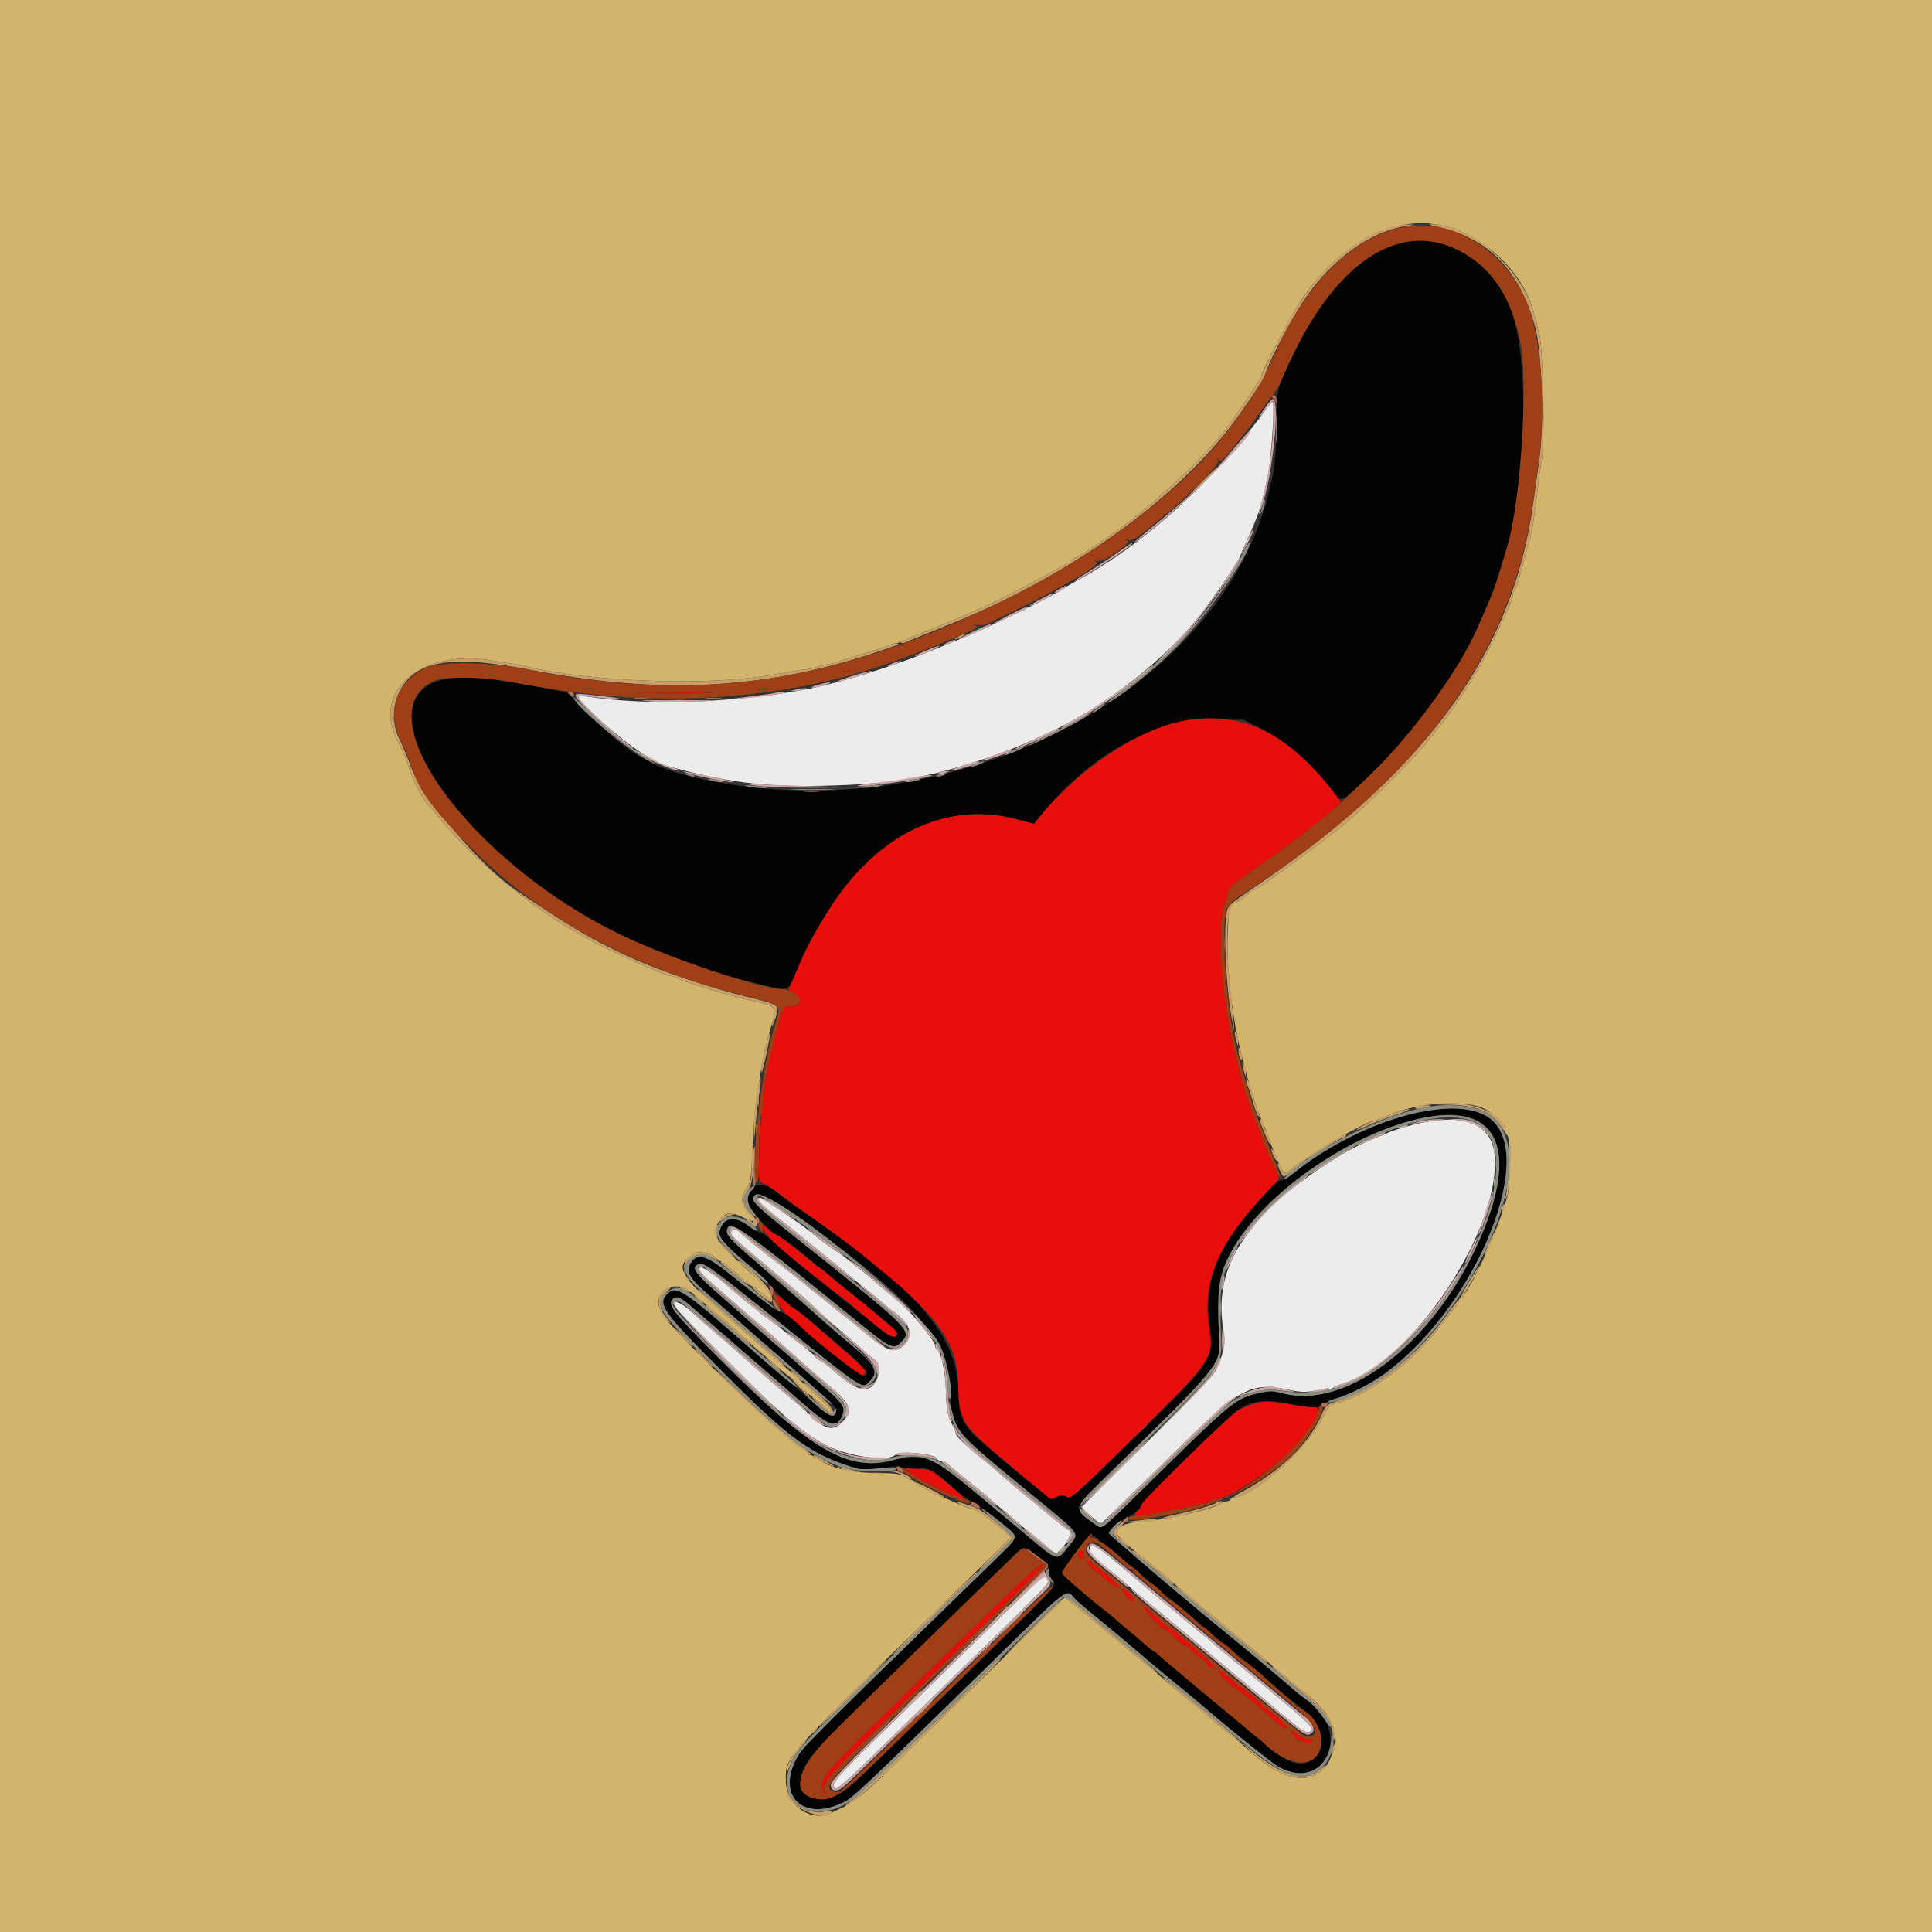 <svg id="svg" version="1.1" xmlns="http://www.w3.org/2000/svg" xmlns:xlink="http://www.w3.org/1999/xlink" width="400" height="400" viewBox="0, 0, 400,400"><rect x="0" y="0" width="400" height="400" fill="#333333" stroke="none"/><g id="svgg"><path id="path0" d="M0.000 200.000 L 0.000 400.000 200.000 400.000 L 400.000 400.000 400.000 200.000 L 400.000 0.000 200.000 0.000 L 0.000 0.000 0.000 200.000 M300.922 47.386 C 309.123 50.361,315.728 57.319,317.641 65.000 C 317.860 65.880,318.324 67.680,318.673 69.000 C 319.510 72.171,319.892 91.798,319.187 95.400 C 318.928 96.720,318.562 99.240,318.373 101.000 C 317.840 105.973,317.281 109.651,316.793 111.400 C 316.548 112.280,316.191 113.630,316.000 114.400 C 315.642 115.843,315.205 117.423,314.393 120.200 C 314.136 121.080,313.762 121.971,313.563 122.180 C 313.363 122.389,313.200 122.903,313.200 123.323 C 313.200 124.852,306.672 138.033,303.834 142.235 C 303.375 142.914,302.167 144.714,301.148 146.235 C 300.129 147.756,298.959 149.361,298.548 149.802 C 298.137 150.242,296.990 151.673,296.000 152.982 C 293.145 156.754,281.941 167.872,277.438 171.400 C 270.869 176.547,259.979 184.400,259.410 184.400 C 259.275 184.400,258.687 184.843,258.104 185.384 C 257.520 185.925,256.551 186.572,255.950 186.821 C 254.538 187.406,254.493 187.555,254.191 192.672 C 253.788 199.512,255.147 211.328,257.221 219.000 C 257.459 219.880,257.801 221.230,257.982 222.000 C 258.163 222.770,258.490 223.940,258.709 224.600 C 258.928 225.260,259.340 226.610,259.626 227.600 C 259.911 228.590,260.490 230.210,260.912 231.200 C 261.908 233.536,262.213 234.303,262.820 236.000 C 263.331 237.431,264.134 239.415,264.924 241.200 C 265.835 243.258,265.988 243.278,267.901 241.595 C 268.897 240.718,269.942 240.000,270.223 240.000 C 270.504 240.000,270.793 239.850,270.867 239.666 C 271.243 238.721,283.271 232.000,284.584 232.000 C 284.708 232.000,285.572 231.655,286.504 231.234 C 293.098 228.256,303.571 227.488,307.594 229.688 C 309.256 230.597,311.600 233.129,311.600 234.016 C 311.600 234.359,311.825 234.865,312.100 235.140 C 312.809 235.849,312.771 245.182,312.048 247.800 C 310.021 255.139,304.014 268.118,302.359 268.733 C 302.161 268.807,302.000 269.088,302.000 269.358 C 302.000 269.628,301.685 270.200,301.300 270.630 C 300.915 271.059,299.575 272.758,298.323 274.405 C 292.540 282.013,283.516 288.801,277.006 290.440 C 275.301 290.870,275.119 291.058,273.546 294.009 C 270.117 300.445,259.288 310.000,255.423 310.000 C 255.080 310.000,254.800 310.180,254.800 310.400 C 254.800 310.620,254.476 310.800,254.080 310.800 C 253.684 310.800,253.189 310.964,252.980 311.164 C 251.775 312.317,241.277 314.733,236.000 315.071 C 233.013 315.262,231.200 316.140,231.200 317.396 C 231.200 317.896,233.189 319.779,236.000 321.941 C 236.990 322.703,237.890 323.432,238.000 323.563 C 238.110 323.693,239.100 324.514,240.200 325.386 C 241.300 326.258,242.470 327.249,242.800 327.588 C 243.130 327.926,244.300 328.916,245.400 329.788 C 246.500 330.659,247.670 331.657,248.000 332.006 C 248.330 332.356,249.320 333.170,250.200 333.816 C 251.080 334.462,252.070 335.264,252.400 335.597 C 252.730 335.931,253.900 336.916,255.000 337.788 C 256.100 338.660,257.090 339.475,257.200 339.600 C 257.310 339.725,258.300 340.540,259.400 341.412 C 260.500 342.284,261.670 343.268,262.000 343.600 C 262.330 343.932,263.410 344.865,264.400 345.674 C 265.390 346.483,266.740 347.629,267.400 348.221 C 268.060 348.812,269.535 350.009,270.677 350.879 C 275.278 354.384,277.485 359.046,276.132 362.400 C 274.921 365.404,274.647 365.836,273.282 366.900 C 270.020 369.443,264.849 368.002,259.302 363.005 C 258.078 361.902,256.583 360.640,255.981 360.200 C 255.379 359.760,253.311 358.050,251.385 356.400 C 249.459 354.750,246.723 352.460,245.303 351.312 C 243.884 350.163,242.048 348.633,241.224 347.912 C 240.400 347.190,239.292 346.258,238.763 345.839 C 238.233 345.421,236.720 344.149,235.400 343.012 C 234.080 341.875,230.930 339.259,228.400 337.199 C 225.870 335.138,223.710 333.350,223.600 333.224 C 223.490 333.098,222.725 332.493,221.901 331.878 L 220.401 330.760 214.435 336.680 C 211.153 339.936,203.847 347.100,198.200 352.600 C 192.552 358.100,186.192 364.324,184.066 366.430 C 179.613 370.841,176.563 373.321,174.470 374.229 C 173.661 374.580,172.687 375.032,172.305 375.234 C 168.114 377.445,162.802 373.921,162.708 368.867 C 162.614 363.791,161.792 364.747,189.797 337.400 C 196.556 330.800,203.713 323.794,205.702 321.832 L 209.317 318.264 207.559 316.716 C 205.243 314.678,201.941 312.400,201.301 312.400 C 201.021 312.400,199.938 312.022,198.896 311.560 C 197.853 311.098,196.640 310.577,196.200 310.401 C 193.818 309.451,189.200 307.037,189.200 306.742 C 189.200 306.554,189.014 306.400,188.786 306.400 C 188.558 306.400,187.891 306.085,187.304 305.700 C 186.440 305.134,185.267 304.991,181.170 304.955 C 175.866 304.907,172.014 303.942,169.138 301.939 C 168.554 301.533,167.879 301.200,167.638 301.200 C 167.397 301.200,167.200 301.059,167.200 300.886 C 167.200 300.714,166.615 300.235,165.900 299.822 C 162.591 297.912,145.966 282.158,138.500 273.857 C 136.091 271.179,135.730 269.360,137.229 267.454 C 138.347 266.032,141.276 265.952,142.851 267.300 C 143.429 267.795,144.765 268.920,145.822 269.800 C 146.878 270.680,147.935 271.584,148.171 271.809 C 148.407 272.033,149.140 272.633,149.800 273.142 C 150.460 273.650,152.261 275.267,153.803 276.733 C 155.344 278.200,157.251 279.883,158.041 280.473 C 158.830 281.063,160.097 282.143,160.858 282.873 C 161.618 283.603,162.763 284.560,163.401 285.000 C 164.039 285.440,165.329 286.565,166.266 287.500 C 167.203 288.435,168.079 289.200,168.212 289.200 C 168.345 289.200,169.116 289.828,169.927 290.597 C 171.400 291.993,172.307 292.442,171.753 291.500 C 171.592 291.225,170.917 290.550,170.254 290.000 C 169.591 289.450,168.227 288.223,167.224 287.273 C 165.512 285.651,162.678 283.127,160.400 281.195 C 159.345 280.300,155.456 276.892,152.412 274.194 C 151.415 273.311,149.250 271.422,147.600 269.997 C 141.556 264.776,140.187 262.418,142.214 260.716 C 142.552 260.432,143.101 259.953,143.435 259.650 C 144.274 258.891,147.040 259.311,148.165 260.367 C 148.653 260.825,149.173 261.200,149.321 261.200 C 149.604 261.200,150.527 261.922,152.391 263.600 C 154.725 265.701,155.618 266.400,155.970 266.400 C 156.170 266.400,156.393 266.542,156.467 266.714 C 156.608 267.047,158.995 268.800,159.306 268.800 C 160.248 268.800,158.609 266.373,156.273 264.308 C 147.855 256.864,147.261 256.005,148.630 253.259 C 149.770 250.975,151.191 250.691,154.100 252.167 C 156.288 253.277,156.510 252.887,154.800 250.939 C 153.340 249.276,153.263 247.812,154.547 246.072 C 155.427 244.879,155.514 244.286,155.785 237.694 C 155.945 233.792,156.345 228.980,156.673 227.000 C 157.001 225.020,157.420 222.410,157.604 221.200 C 157.992 218.652,158.430 216.752,159.402 213.400 C 160.920 208.168,161.036 208.358,155.600 207.182 C 151.265 206.245,141.366 203.225,139.905 202.395 C 139.523 202.178,138.936 202.000,138.600 202.000 C 138.264 202.000,137.677 201.835,137.295 201.634 C 136.913 201.433,135.610 200.876,134.400 200.397 C 130.918 199.017,124.100 195.755,120.200 193.602 C 110.269 188.121,97.756 177.767,90.952 169.400 C 89.878 168.080,88.898 166.910,88.774 166.800 C 87.787 165.929,85.771 162.262,84.973 159.887 C 83.924 156.767,83.605 156.001,82.152 153.103 C 76.972 142.776,87.577 134.158,102.200 136.810 C 103.300 137.010,105.010 137.279,106.000 137.407 C 106.990 137.536,108.430 137.801,109.200 137.997 C 121.602 141.145,146.343 142.044,159.200 139.814 C 162.610 139.222,166.210 138.645,167.200 138.530 C 168.190 138.416,169.171 138.160,169.380 137.961 C 169.589 137.763,170.213 137.600,170.767 137.600 C 171.320 137.600,172.499 137.340,173.387 137.023 C 174.274 136.705,176.890 135.882,179.200 135.193 C 181.510 134.504,183.713 133.774,184.095 133.570 C 184.477 133.367,185.047 133.200,185.362 133.200 C 185.677 133.200,186.445 132.941,187.068 132.625 C 187.690 132.309,189.190 131.670,190.400 131.204 C 191.610 130.738,192.960 130.211,193.400 130.032 C 193.840 129.853,194.650 129.526,195.200 129.304 C 198.221 128.086,205.296 124.947,207.200 123.980 C 212.285 121.396,216.337 119.247,218.400 118.042 C 219.610 117.335,220.915 116.655,221.300 116.531 C 221.685 116.408,222.000 116.148,222.000 115.953 C 222.000 115.759,222.153 115.600,222.341 115.600 C 222.829 115.600,227.754 112.385,232.143 109.200 C 239.126 104.133,249.449 94.469,253.557 89.154 C 255.722 86.352,261.200 78.197,261.200 77.776 C 261.200 76.935,266.792 66.183,269.008 62.764 C 277.591 49.518,290.135 43.473,300.922 47.386 M139.507 145.090 C 140.226 145.179,141.306 145.177,141.907 145.086 C 142.508 144.995,141.920 144.922,140.600 144.924 C 139.280 144.926,138.788 145.001,139.507 145.090 " stroke="none" fill="#d3b46c" fill-rule="evenodd"></path><path id="path1" d="M292.200 49.871 C 282.989 51.254,274.602 59.188,268.174 72.600 C 264.119 81.061,264.353 80.121,264.240 88.400 C 264.144 95.440,263.971 96.874,262.525 102.600 C 252.126 143.787,196.841 171.847,146.400 161.540 C 135.539 159.321,130.448 156.494,121.969 147.975 L 117.338 143.321 112.569 142.435 C 102.711 140.604,100.481 140.316,96.000 140.295 C 70.941 140.180,92.782 176.195,128.200 193.392 C 137.432 197.875,147.238 201.364,157.466 203.806 C 163.547 205.257,163.126 205.424,165.030 200.800 C 166.715 196.707,168.299 193.701,171.400 188.709 C 181.241 172.869,195.738 165.752,210.346 169.590 L 214.092 170.574 215.239 169.144 C 225.477 156.382,238.435 149.096,251.000 149.039 L 257.400 149.009 260.487 150.513 C 266.065 153.231,271.790 158.202,276.136 164.100 C 277.634 166.134,277.665 166.122,282.294 161.784 C 291.694 152.972,301.694 139.534,305.841 130.142 C 308.962 123.072,309.436 121.861,310.597 118.000 C 311.159 116.130,311.785 114.060,311.987 113.400 C 316.136 99.867,316.591 74.104,312.856 64.209 C 309.394 55.038,300.217 48.668,292.200 49.871 M298.400 229.453 C 289.741 230.104,276.887 235.737,267.962 242.793 C 266.843 243.677,265.613 244.400,265.227 244.400 C 264.489 244.400,264.115 244.746,260.681 248.600 C 251.389 259.029,249.058 265.485,250.567 276.605 C 251.145 280.861,249.911 282.826,241.359 291.263 C 222.286 310.081,222.357 310.018,220.740 309.768 C 219.892 309.637,218.953 309.747,218.499 310.031 C 217.659 310.556,214.727 308.380,204.712 299.800 C 199.166 295.049,198.873 294.473,198.422 287.400 C 197.680 275.749,189.736 266.869,164.843 249.868 C 163.609 249.026,161.788 247.657,160.797 246.826 C 157.797 244.313,154.800 245.105,154.800 248.410 C 154.800 249.920,159.052 254.960,161.018 255.782 C 161.774 256.098,163.632 257.401,165.147 258.678 C 166.662 259.955,169.031 261.900,170.412 263.000 C 171.793 264.100,173.736 265.692,174.729 266.537 C 175.721 267.382,178.657 269.769,181.252 271.842 C 184.507 274.441,185.900 275.795,185.743 276.205 C 185.297 277.366,183.981 276.801,180.949 274.145 C 180.481 273.735,176.444 270.520,171.979 267.000 C 167.513 263.480,162.586 259.386,161.030 257.901 C 159.473 256.417,157.887 255.202,157.503 255.201 C 157.120 255.201,155.982 254.570,154.973 253.800 C 152.110 251.615,149.705 252.025,149.009 254.817 C 148.670 256.174,149.518 257.200,154.537 261.504 C 156.771 263.420,158.954 265.441,159.386 265.994 C 160.792 267.795,163.377 270.278,164.400 270.811 C 164.950 271.098,167.175 272.878,169.344 274.766 C 171.513 276.655,174.033 278.826,174.944 279.592 C 179.475 283.401,180.445 284.800,178.557 284.800 C 177.849 284.800,166.957 276.166,165.787 274.677 C 164.893 273.539,162.213 271.600,161.535 271.600 C 161.034 271.600,157.047 268.622,151.400 264.029 C 146.142 259.753,144.114 259.226,142.846 261.808 C 142.045 263.438,142.971 264.915,146.893 268.262 C 150.282 271.155,155.341 275.597,162.765 282.200 C 165.239 284.400,168.415 287.151,169.824 288.313 C 172.540 290.553,173.399 291.705,173.043 292.631 C 172.619 293.736,171.456 293.168,168.246 290.288 C 166.461 288.687,164.010 286.575,162.800 285.595 C 161.590 284.615,158.553 282.010,156.052 279.807 C 141.576 267.055,140.037 266.021,138.229 267.829 C 136.061 269.997,137.076 271.449,149.400 283.810 C 163.737 298.189,167.952 301.232,177.409 304.028 C 178.132 304.242,179.977 304.231,181.999 304.000 C 183.860 303.788,186.376 303.738,187.591 303.890 C 188.806 304.041,189.966 304.118,190.170 304.059 C 191.705 303.620,193.733 304.620,196.236 307.050 C 197.700 308.471,199.618 310.001,200.498 310.450 C 203.254 311.856,210.322 317.420,210.373 318.223 C 210.388 318.456,208.465 320.529,206.100 322.831 C 167.855 360.054,166.274 361.632,165.088 363.755 C 160.614 371.759,166.213 377.288,174.618 373.166 C 176.554 372.217,178.627 370.266,202.200 347.220 C 223.153 326.736,220.268 328.922,223.000 331.459 C 223.660 332.072,226.978 334.839,231.396 338.459 C 232.887 339.681,238.198 344.187,238.400 344.402 C 238.586 344.599,244.455 349.430,246.163 350.792 C 246.582 351.126,247.572 351.959,248.363 352.641 C 254.307 357.776,263.288 365.004,264.710 365.799 C 274.446 371.240,279.957 358.492,270.663 352.031 C 269.748 351.396,268.640 350.537,268.200 350.124 C 267.326 349.304,255.764 339.591,253.756 337.991 C 247.385 332.914,229.600 317.756,229.600 317.403 C 229.600 316.762,231.525 315.097,233.327 314.178 C 235.191 313.228,236.400 312.149,236.400 311.434 C 236.400 310.844,254.344 293.226,256.223 291.971 C 259.130 290.030,261.818 289.674,266.600 290.597 C 268.580 290.980,270.702 291.383,271.316 291.494 C 272.001 291.618,272.696 291.460,273.116 291.085 C 273.492 290.749,274.894 290.117,276.231 289.681 C 285.235 286.745,291.459 281.818,299.566 271.208 C 308.984 258.883,314.185 242.044,310.854 234.662 C 309.120 230.819,304.717 228.978,298.400 229.453 M305.400 231.767 C 311.366 234.286,312.040 242.644,307.237 254.555 C 298.178 277.019,279.352 292.234,265.325 288.425 C 263.595 287.955,262.863 287.947,260.925 288.375 C 255.726 289.522,255.763 289.492,236.861 308.057 C 227.426 317.325,228.314 316.669,226.697 315.561 C 222.138 312.434,222.146 312.388,228.500 306.190 C 252.745 282.539,252.684 282.613,252.415 277.200 C 251.903 266.917,252.302 263.987,254.860 259.259 C 263.740 242.841,293.406 226.704,305.400 231.767 M161.759 249.783 C 187.276 267.083,196.241 276.647,196.645 287.000 C 196.990 295.861,196.809 295.616,212.583 308.600 C 224.484 318.397,223.558 317.144,221.178 320.229 C 218.866 323.225,219.014 323.258,213.313 318.491 C 192.756 301.307,194.028 302.224,190.149 301.785 C 188.404 301.588,187.084 301.703,185.266 302.214 C 175.739 304.887,168.092 300.500,149.116 281.476 C 139.201 271.536,138.100 270.129,139.301 268.927 C 140.045 268.183,141.007 268.610,143.427 270.757 C 144.321 271.551,148.805 275.440,153.391 279.400 C 157.976 283.360,163.634 288.283,165.964 290.339 C 171.702 295.404,173.298 295.897,174.418 292.952 C 175.056 291.274,174.638 290.690,169.680 286.336 C 167.106 284.075,164.910 282.127,164.800 282.007 C 164.690 281.887,163.340 280.716,161.800 279.406 C 160.260 278.096,157.290 275.488,155.200 273.610 C 153.110 271.733,149.960 268.937,148.200 267.398 C 143.790 263.542,143.035 262.345,144.626 261.735 C 145.716 261.316,146.855 262.128,160.267 272.891 C 179.694 288.478,178.398 287.639,180.218 285.818 C 181.987 284.049,181.135 282.479,176.187 278.400 C 174.431 276.952,169.435 272.651,169.200 272.385 C 168.987 272.144,161.221 265.325,154.474 259.455 C 150.518 256.012,150.002 255.249,150.788 254.006 C 151.534 252.826,155.893 256.024,177.600 273.670 C 184.534 279.307,184.942 279.494,186.618 277.818 C 188.893 275.543,188.493 275.146,165.213 256.600 C 157.805 250.698,156.000 249.104,156.000 248.459 C 156.000 246.481,157.346 246.791,161.759 249.783 M228.921 319.895 C 230.505 321.158,233.180 323.363,234.867 324.795 C 236.554 326.228,239.780 328.930,242.034 330.800 C 244.289 332.670,247.617 335.460,249.429 337.000 C 251.241 338.540,254.296 341.060,256.218 342.600 C 258.140 344.140,260.633 346.213,261.757 347.206 C 264.883 349.970,268.453 352.946,269.937 354.026 C 276.393 358.727,273.183 367.896,266.340 364.300 C 265.024 363.608,262.721 361.966,262.000 361.205 C 261.670 360.856,260.938 360.218,260.374 359.786 C 259.810 359.354,258.460 358.242,257.374 357.315 C 256.288 356.387,254.050 354.524,252.400 353.174 C 250.750 351.823,248.590 350.032,247.600 349.192 C 246.610 348.353,244.450 346.534,242.800 345.150 C 241.150 343.766,239.710 342.521,239.600 342.383 C 239.490 342.245,239.101 341.967,238.735 341.766 C 238.369 341.565,237.379 340.767,236.535 339.993 C 235.691 339.219,234.460 338.170,233.800 337.661 C 233.140 337.151,231.970 336.158,231.200 335.453 C 230.430 334.748,229.425 333.907,228.967 333.585 C 228.508 333.263,227.273 332.280,226.220 331.400 C 221.572 327.512,219.806 325.892,219.888 325.592 C 220.107 324.794,225.469 317.600,225.845 317.600 C 225.954 317.600,227.338 318.633,228.921 319.895 M214.806 322.150 C 216.693 323.413,217.333 324.247,217.100 325.138 C 216.994 325.546,217.238 326.312,217.644 326.840 C 218.767 328.300,218.833 328.205,211.900 335.031 C 193.545 353.101,176.205 369.859,175.053 370.641 C 170.348 373.839,165.169 372.579,165.836 368.400 C 166.469 364.430,166.487 364.411,191.600 339.933 C 200.070 331.678,208.080 323.853,209.400 322.544 C 212.044 319.922,211.534 319.959,214.806 322.150 " stroke="none" fill="#030303" fill-rule="evenodd"></path><path id="path2" d="M174.500 139.076 C 174.885 139.176,175.515 139.176,175.900 139.076 C 176.285 138.975,175.970 138.893,175.200 138.893 C 174.430 138.893,174.115 138.975,174.500 139.076 M120.500 142.687 C 121.105 142.778,122.095 142.778,122.700 142.687 C 123.305 142.595,122.810 142.520,121.600 142.520 C 120.390 142.520,119.895 142.595,120.500 142.687 M157.100 142.689 C 157.815 142.778,158.985 142.778,159.700 142.689 C 160.415 142.601,159.830 142.528,158.400 142.528 C 156.970 142.528,156.385 142.601,157.100 142.689 M133.274 143.499 C 136.945 143.565,143.065 143.565,146.874 143.499 C 150.683 143.434,147.680 143.380,140.200 143.380 C 132.720 143.379,129.603 143.433,133.274 143.499 M245.400 149.174 C 236.025 150.726,223.206 159.213,215.239 169.144 L 214.092 170.574 210.346 169.590 C 195.738 165.752,181.241 172.869,171.400 188.709 C 168.299 193.700,166.716 196.706,165.030 200.800 C 164.441 202.230,163.788 203.713,163.580 204.095 C 163.057 205.051,163.052 205.042,164.400 205.600 C 166.295 206.385,165.591 208.805,163.617 208.289 C 162.671 208.041,162.039 208.723,161.579 210.489 C 161.392 211.210,160.811 213.420,160.288 215.400 C 158.298 222.948,157.708 227.156,157.260 237.000 C 156.930 244.272,156.973 244.674,158.121 245.039 C 158.581 245.184,160.046 246.141,161.378 247.164 C 162.710 248.187,165.060 249.902,166.600 250.975 C 171.467 254.367,176.511 258.117,179.200 260.344 C 180.630 261.527,182.162 262.789,182.603 263.148 C 194.427 272.745,198.394 278.659,198.405 286.708 C 198.415 293.977,199.059 294.997,208.739 303.059 C 212.623 306.293,216.210 309.304,216.711 309.749 C 217.571 310.515,217.683 310.524,218.729 309.906 C 219.465 309.471,220.031 309.375,220.418 309.620 C 221.769 310.474,220.612 311.462,236.542 295.847 C 250.673 281.996,251.407 280.887,250.389 274.937 C 248.687 264.986,252.419 256.740,263.883 245.116 C 264.802 244.185,264.889 243.903,264.499 243.116 C 263.733 241.569,262.186 237.923,261.224 235.400 C 260.721 234.080,260.072 232.460,259.783 231.799 C 259.007 230.029,257.204 224.441,256.814 222.600 C 256.628 221.720,256.211 220.010,255.889 218.800 C 253.036 208.107,251.768 191.752,253.455 187.400 C 253.796 186.520,254.171 185.293,254.287 184.674 C 254.454 183.784,255.382 182.946,258.717 180.674 C 264.833 176.507,274.355 169.337,276.131 167.562 L 277.663 166.031 276.335 164.316 C 266.556 151.679,257.387 147.191,245.400 149.174 M158.000 254.238 C 158.000 255.525,162.114 259.216,172.000 266.800 C 174.310 268.572,176.740 270.510,177.400 271.105 C 179.758 273.235,183.416 276.093,184.329 276.520 C 185.963 277.284,186.230 276.000,184.686 274.804 C 183.979 274.256,182.680 273.169,181.800 272.390 C 180.920 271.611,178.854 269.899,177.210 268.586 C 175.565 267.274,173.882 265.930,173.469 265.600 C 173.056 265.270,172.061 264.419,171.259 263.709 C 170.456 262.999,169.678 262.414,169.529 262.409 C 169.379 262.404,169.009 262.151,168.705 261.848 C 167.421 260.564,161.020 255.600,160.649 255.600 C 160.426 255.600,159.739 255.116,159.122 254.525 C 158.103 253.549,158.000 253.523,158.000 254.238 M160.800 268.281 C 160.800 269.321,162.087 271.622,163.035 272.279 C 163.609 272.675,164.915 273.823,165.939 274.830 C 168.648 277.494,178.048 284.851,178.535 284.688 C 179.876 284.241,179.340 283.575,173.799 278.800 C 171.630 276.930,169.032 274.667,168.027 273.772 C 167.022 272.876,165.570 271.715,164.800 271.191 C 164.030 270.667,163.308 270.140,163.197 270.019 C 162.234 268.982,160.800 267.942,160.800 268.281 M259.400 290.711 C 258.300 291.097,256.914 291.680,256.320 292.007 C 254.767 292.862,236.400 310.793,236.400 311.454 C 236.400 311.759,236.040 312.316,235.600 312.693 C 233.870 314.174,235.586 314.137,243.200 312.530 C 245.730 311.996,248.387 311.459,249.104 311.336 C 249.821 311.212,250.506 310.951,250.627 310.756 C 250.748 310.560,251.091 310.400,251.388 310.400 C 255.599 310.400,268.817 300.351,271.655 294.992 C 273.421 291.655,273.424 291.408,271.695 291.348 C 270.873 291.320,269.030 291.093,267.600 290.845 C 262.757 290.003,261.479 289.983,259.400 290.711 M188.600 305.001 C 190.173 306.309,198.561 310.400,199.671 310.400 C 199.875 310.400,198.935 309.455,197.583 308.300 C 192.677 304.109,192.960 304.266,190.073 304.130 L 187.400 304.003 188.600 305.001 M223.362 321.355 C 223.101 322.035,223.451 322.800,224.024 322.800 C 224.528 322.800,224.506 321.313,223.997 320.998 C 223.776 320.861,223.490 321.022,223.362 321.355 M225.800 324.400 C 226.432 325.060,227.115 325.600,227.317 325.600 C 227.519 325.600,228.030 326.039,228.452 326.576 C 229.100 327.399,231.279 328.800,231.912 328.800 C 232.305 328.800,228.321 325.199,227.187 324.529 C 226.534 324.143,226.000 323.686,226.000 323.514 C 226.000 323.341,225.696 323.200,225.325 323.200 C 224.798 323.200,224.901 323.462,225.800 324.400 M207.745 330.917 C 203.633 334.922,198.071 340.360,195.385 343.000 C 192.699 345.640,186.239 351.940,181.030 357.000 C 170.967 366.775,169.458 368.692,170.324 370.593 C 170.576 371.147,171.012 371.586,171.291 371.568 C 171.692 371.544,171.694 371.494,171.300 371.335 C 169.687 370.684,170.768 368.568,174.700 364.681 C 183.274 356.204,196.103 343.679,213.367 326.929 C 215.356 324.998,216.145 323.988,215.773 323.845 C 215.433 323.715,212.347 326.432,207.745 330.917 M232.400 329.197 C 232.400 329.702,234.037 331.600,234.472 331.600 C 235.094 331.600,234.797 330.833,233.782 329.818 C 232.675 328.711,232.400 328.588,232.400 329.197 M238.436 335.000 C 239.623 336.210,240.784 337.200,241.016 337.200 C 241.248 337.200,242.141 337.920,243.000 338.800 C 243.859 339.680,244.716 340.400,244.903 340.400 C 245.090 340.400,245.819 340.949,246.522 341.619 C 247.225 342.289,248.295 343.138,248.900 343.505 C 249.505 343.872,250.000 344.383,250.000 344.640 C 250.000 344.896,250.360 345.201,250.800 345.316 C 251.240 345.431,251.600 345.463,251.600 345.387 C 251.600 345.050,249.183 342.713,246.813 340.759 C 245.390 339.586,243.905 338.305,243.513 337.913 C 243.121 337.521,242.617 337.200,242.393 337.200 C 242.169 337.200,241.373 336.615,240.623 335.900 C 236.690 332.148,234.927 331.422,238.436 335.000 M253.348 347.427 C 254.067 348.212,255.024 349.067,255.474 349.327 C 256.699 350.035,261.547 353.996,263.216 355.654 C 264.752 357.179,266.403 358.249,266.396 357.714 C 266.391 357.370,263.843 354.800,263.506 354.800 C 263.391 354.800,262.582 354.125,261.709 353.300 C 259.726 351.426,258.550 350.451,256.931 349.338 C 256.233 348.859,255.081 347.911,254.372 347.233 C 252.581 345.522,251.748 345.680,253.348 347.427 M267.881 359.387 C 268.277 359.931,268.879 360.381,269.220 360.387 C 269.561 360.394,270.021 360.581,270.241 360.801 C 270.510 361.070,270.901 361.008,271.421 360.614 C 272.159 360.057,272.131 360.025,270.900 360.013 C 270.147 360.005,269.263 359.663,268.800 359.200 C 267.671 358.071,267.020 358.204,267.881 359.387 " stroke="none" fill="#e70e0b" fill-rule="evenodd"></path><path id="path3" d="M262.589 84.100 C 251.594 99.371,237.277 112.425,223.000 120.195 C 221.900 120.794,220.820 121.426,220.600 121.599 C 218.742 123.065,204.787 129.898,198.458 132.441 C 196.776 133.116,194.140 134.179,192.600 134.802 C 184.728 137.989,174.230 141.251,167.600 142.571 C 152.686 145.541,133.507 146.190,121.100 144.143 C 118.976 143.792,119.174 144.174,123.105 148.011 C 128.084 152.871,134.745 157.614,137.816 158.485 C 149.814 161.889,158.068 162.961,170.200 162.690 C 183.659 162.390,190.878 161.273,201.600 157.829 C 207.934 155.795,210.893 154.614,218.000 151.282 C 228.926 146.160,241.216 136.505,248.465 127.348 C 251.278 123.794,256.800 115.632,256.800 115.028 C 256.800 114.942,257.443 113.460,258.228 111.736 C 260.608 106.511,261.114 104.956,262.448 98.755 C 263.218 95.176,264.007 83.200,263.473 83.200 C 263.343 83.200,262.946 83.605,262.589 84.100 M298.200 231.900 C 294.379 232.231,290.149 233.313,286.400 234.918 C 285.630 235.247,284.010 235.933,282.800 236.441 C 276.838 238.945,266.526 246.180,261.979 251.050 C 254.072 259.516,251.706 266.565,253.429 276.521 C 253.730 278.258,253.102 280.935,251.761 283.639 C 251.107 284.958,247.054 289.193,237.424 298.621 C 230.041 305.850,224.000 311.891,224.000 312.045 C 224.000 312.199,224.872 313.055,225.937 313.948 L 227.875 315.570 231.837 311.740 C 234.017 309.633,239.857 303.918,244.816 299.038 C 256.447 287.594,259.164 286.152,266.288 287.644 C 269.292 288.274,270.176 288.313,272.400 287.912 C 273.830 287.654,275.154 287.485,275.342 287.536 C 275.530 287.586,275.890 287.465,276.142 287.266 C 276.394 287.067,277.320 286.676,278.200 286.398 C 292.721 281.801,311.131 253.716,309.400 238.801 C 308.812 233.732,304.895 231.319,298.200 231.900 M157.009 248.385 C 156.878 248.598,158.336 249.993,160.249 251.485 C 162.163 252.978,164.493 254.830,165.427 255.600 C 166.362 256.370,169.348 258.799,172.063 260.998 C 174.779 263.197,177.200 265.177,177.444 265.398 C 177.689 265.619,178.585 266.340,179.436 267.000 C 180.286 267.660,181.703 268.830,182.583 269.600 C 183.464 270.370,184.368 271.124,184.592 271.276 C 188.378 273.843,189.305 276.356,187.231 278.431 C 185.459 280.203,184.039 279.899,180.313 276.949 C 178.711 275.680,177.310 274.527,177.200 274.384 C 177.090 274.242,176.100 273.449,175.000 272.622 C 173.900 271.795,172.459 270.642,171.797 270.059 C 171.136 269.477,169.876 268.467,168.997 267.814 C 168.119 267.162,167.131 266.366,166.801 266.044 C 166.472 265.723,164.884 264.456,163.272 263.230 C 161.660 262.003,159.748 260.542,159.023 259.981 C 157.347 258.686,153.569 255.565,152.854 254.884 C 151.826 253.907,150.818 254.895,151.714 256.000 C 151.981 256.330,154.450 258.485,157.200 260.788 C 159.950 263.092,162.406 265.162,162.658 265.388 C 162.910 265.615,163.969 266.520,165.010 267.400 C 166.052 268.280,167.651 269.720,168.565 270.600 C 170.617 272.576,172.684 274.408,175.792 277.003 C 177.107 278.101,178.604 279.409,179.118 279.908 C 179.632 280.407,180.490 281.103,181.026 281.454 C 182.219 282.236,182.343 284.295,181.304 286.055 C 179.716 288.742,177.072 287.952,172.004 283.274 C 171.452 282.764,170.514 282.089,169.920 281.774 C 169.326 281.458,168.696 280.957,168.520 280.661 C 168.344 280.364,167.030 279.242,165.600 278.168 C 164.170 277.094,162.640 275.880,162.200 275.470 C 161.760 275.060,160.590 274.165,159.600 273.481 C 158.610 272.797,157.607 272.049,157.371 271.819 C 157.135 271.589,156.248 270.860,155.401 270.200 C 153.629 268.819,151.258 266.844,150.436 266.065 C 149.164 264.858,145.695 262.400,145.264 262.400 C 144.187 262.400,144.960 263.610,147.300 265.587 C 148.675 266.749,151.060 268.831,152.600 270.214 C 154.140 271.597,155.938 273.149,156.596 273.664 C 157.254 274.179,158.604 275.337,159.596 276.238 C 165.673 281.754,168.475 284.230,172.000 287.199 C 176.107 290.657,176.585 292.061,174.440 294.358 C 172.732 296.186,171.119 296.053,168.757 293.889 C 167.744 292.960,165.426 290.940,163.607 289.400 C 159.916 286.276,153.875 281.027,152.558 279.800 C 152.086 279.360,150.226 277.740,148.424 276.200 C 146.623 274.660,144.216 272.550,143.075 271.512 C 140.010 268.721,138.205 269.037,140.900 271.892 C 144.092 275.273,156.483 287.664,159.209 290.200 C 163.852 294.520,167.271 297.160,170.600 298.995 C 175.043 301.444,183.791 302.769,185.334 301.226 C 186.305 300.255,194.000 301.014,194.000 302.080 C 194.000 302.256,194.326 302.400,194.725 302.400 C 195.123 302.400,195.800 302.715,196.229 303.100 C 197.324 304.083,200.624 306.794,202.307 308.093 C 203.086 308.694,204.371 309.777,205.162 310.500 C 205.953 311.223,207.140 312.230,207.800 312.739 C 208.460 313.249,209.630 314.235,210.400 314.933 C 211.170 315.630,212.430 316.682,213.200 317.271 C 213.970 317.861,215.080 318.761,215.666 319.271 C 218.813 322.012,218.535 321.915,219.718 320.678 C 221.300 319.024,222.190 316.800,221.271 316.800 C 221.089 316.800,219.334 315.455,217.371 313.810 C 215.407 312.166,212.638 309.871,211.217 308.710 C 209.797 307.550,207.727 305.783,206.617 304.784 C 205.508 303.785,203.970 302.493,203.200 301.912 C 201.313 300.488,198.000 297.414,198.000 297.087 C 198.000 296.942,197.542 295.823,196.983 294.601 C 196.133 292.743,195.947 291.674,195.849 288.089 C 195.736 283.976,194.864 279.934,193.969 279.381 C 193.766 279.256,193.600 278.884,193.600 278.555 C 193.600 277.768,189.503 272.629,187.258 270.600 C 184.730 268.315,183.974 267.667,182.439 266.465 C 181.690 265.879,180.700 265.036,180.239 264.590 C 179.777 264.145,178.680 263.245,177.800 262.590 C 176.920 261.936,175.956 261.169,175.657 260.886 C 175.359 260.603,174.026 259.633,172.695 258.729 C 170.292 257.097,169.826 256.746,167.443 254.769 C 165.946 253.528,157.811 248.000,157.481 248.000 C 157.352 248.000,157.140 248.173,157.009 248.385 M225.621 320.900 C 225.636 321.530,226.550 322.519,228.672 324.200 C 230.338 325.520,232.316 327.159,233.066 327.843 C 234.241 328.913,237.346 331.496,246.068 338.665 C 247.096 339.509,251.674 343.350,256.243 347.200 C 260.812 351.050,264.891 354.470,265.309 354.800 C 265.727 355.130,266.994 356.170,268.125 357.112 C 270.212 358.850,271.290 359.114,271.516 357.942 C 271.596 357.526,270.092 356.005,267.320 353.700 C 264.944 351.724,261.200 348.598,259.000 346.754 C 256.800 344.909,254.460 342.980,253.800 342.467 C 253.140 341.955,251.970 340.961,251.200 340.260 C 250.430 339.559,249.325 338.629,248.744 338.193 C 247.667 337.384,233.563 325.610,233.200 325.217 C 233.090 325.097,232.010 324.179,230.800 323.175 C 226.687 319.763,225.583 319.278,225.621 320.900 M212.185 329.896 C 209.993 332.004,204.600 337.261,200.200 341.579 C 195.800 345.897,187.732 353.787,182.270 359.112 C 172.709 368.435,171.593 369.798,173.115 370.305 C 173.399 370.400,176.729 367.432,180.515 363.709 C 184.302 359.987,190.730 353.698,194.800 349.734 C 218.811 326.348,217.398 327.817,216.756 326.901 C 216.186 326.088,216.057 326.172,212.185 329.896 " stroke="none" fill="#edecec" fill-rule="evenodd"></path><path id="path4" d="M263.432 81.949 C 263.278 82.197,263.343 82.400,263.576 82.400 C 263.809 82.400,264.014 82.715,264.032 83.100 C 264.049 83.492,264.150 83.587,264.260 83.315 C 264.543 82.618,263.788 81.373,263.432 81.949 M264.154 88.800 C 264.154 91.550,264.218 92.675,264.296 91.300 C 264.374 89.925,264.374 87.675,264.296 86.300 C 264.218 84.925,264.154 86.050,264.154 88.800 M94.707 137.090 C 95.426 137.179,96.506 137.177,97.107 137.086 C 97.708 136.995,97.120 136.922,95.800 136.924 C 94.480 136.926,93.988 137.001,94.707 137.090 M117.600 143.351 C 117.600 143.434,117.870 143.726,118.200 144.000 C 118.691 144.408,118.800 144.380,118.800 143.849 C 118.800 143.492,118.530 143.200,118.200 143.200 C 117.870 143.200,117.600 143.268,117.600 143.351 M166.500 163.891 C 167.325 163.978,168.675 163.978,169.500 163.891 C 170.325 163.805,169.650 163.734,168.000 163.734 C 166.350 163.734,165.675 163.805,166.500 163.891 M253.693 189.200 C 253.693 189.970,253.775 190.285,253.876 189.900 C 253.976 189.515,253.976 188.885,253.876 188.500 C 253.775 188.115,253.693 188.430,253.693 189.200 M253.328 195.600 C 253.328 197.030,253.401 197.615,253.489 196.900 C 253.578 196.185,253.578 195.015,253.489 194.300 C 253.401 193.585,253.328 194.170,253.328 195.600 M253.701 202.200 C 253.705 203.080,253.787 203.393,253.883 202.895 C 253.979 202.398,253.975 201.678,253.875 201.295 C 253.775 200.913,253.696 201.320,253.701 202.200 M156.901 228.200 C 156.905 229.080,156.987 229.393,157.083 228.895 C 157.179 228.398,157.175 227.678,157.075 227.295 C 156.975 226.913,156.896 227.320,156.901 228.200 M156.501 233.800 C 156.505 234.680,156.587 234.993,156.683 234.495 C 156.779 233.998,156.775 233.278,156.675 232.895 C 156.575 232.513,156.496 232.920,156.501 233.800 M155.973 240.901 C 155.863 243.883,155.946 245.601,156.200 245.601 C 156.446 245.601,156.556 244.176,156.487 241.900 C 156.309 236.100,156.160 235.811,155.973 240.901 M156.406 252.300 C 156.424 253.177,157.188 253.759,157.194 252.900 C 157.197 252.405,157.020 252.000,156.800 252.000 C 156.580 252.000,156.403 252.135,156.406 252.300 M159.431 267.030 C 159.794 268.539,159.856 268.594,160.108 267.631 C 160.224 267.185,160.058 266.614,159.734 266.345 C 159.236 265.932,159.191 266.034,159.431 267.030 M160.001 269.438 C 160.001 269.899,160.360 270.602,160.800 271.000 C 161.815 271.918,161.815 271.573,160.801 269.910 C 160.140 268.825,160.003 268.744,160.001 269.438 M273.600 290.776 C 273.600 291.439,274.184 291.534,274.716 290.958 C 275.144 290.494,275.093 290.400,274.416 290.400 C 273.967 290.400,273.600 290.569,273.600 290.776 M185.600 303.904 C 185.600 304.071,185.940 304.420,186.356 304.680 C 187.013 305.090,187.086 305.050,186.910 304.376 C 186.719 303.647,185.600 303.244,185.600 303.904 M200.999 311.202 C 200.862 311.424,201.076 311.722,201.475 311.865 C 201.874 312.007,202.335 312.196,202.500 312.285 C 202.665 312.374,202.800 312.263,202.800 312.038 C 202.800 311.411,201.300 310.715,200.999 311.202 M232.800 314.600 C 232.392 315.091,232.420 315.200,232.951 315.200 C 233.308 315.200,233.600 314.930,233.600 314.600 C 233.600 314.270,233.532 314.000,233.449 314.000 C 233.366 314.000,233.074 314.270,232.800 314.600 M212.777 320.938 C 213.094 321.339,214.149 322.215,215.121 322.883 L 216.887 324.099 212.744 328.340 L 208.600 332.582 212.800 328.591 C 217.800 323.840,217.522 324.311,216.012 323.145 C 215.338 322.625,214.205 321.752,213.493 321.204 C 212.687 320.584,212.417 320.483,212.777 320.938 M198.795 341.900 L 192.200 348.600 198.900 342.005 C 205.125 335.877,205.781 335.200,205.495 335.200 C 205.438 335.200,202.423 338.215,198.795 341.900 M203.578 341.900 L 202.200 343.400 203.700 342.022 C 205.096 340.738,205.384 340.400,205.078 340.400 C 205.012 340.400,204.337 341.075,203.578 341.900 M185.775 354.500 L 184.600 355.800 185.900 354.625 C 187.112 353.530,187.384 353.200,187.075 353.200 C 187.006 353.200,186.421 353.785,185.775 354.500 M186.987 358.100 L 184.600 360.600 187.100 358.213 C 189.422 355.995,189.783 355.600,189.487 355.600 C 189.426 355.600,188.301 356.725,186.987 358.100 M179.793 360.500 L 175.400 365.000 179.900 360.607 C 182.375 358.191,184.400 356.166,184.400 356.107 C 184.400 355.818,183.874 356.320,179.793 360.500 " stroke="none" fill="#b46e53" fill-rule="evenodd"></path><path id="path5" d="M286.994 47.379 C 277.408 50.979,270.657 58.172,263.861 72.025 C 262.397 75.008,261.200 77.596,261.200 77.776 C 261.200 78.197,255.722 86.352,253.557 89.154 C 249.449 94.469,239.126 104.133,232.143 109.200 C 227.754 112.385,222.829 115.600,222.341 115.600 C 222.153 115.600,222.000 115.759,222.000 115.953 C 222.000 116.148,221.685 116.408,221.300 116.531 C 220.915 116.655,219.610 117.335,218.400 118.042 C 216.337 119.247,212.285 121.396,207.200 123.980 C 205.296 124.947,198.221 128.086,195.200 129.304 C 194.650 129.526,193.840 129.853,193.400 130.032 C 192.960 130.211,191.610 130.744,190.400 131.216 C 189.190 131.688,187.772 132.245,187.248 132.452 C 186.725 132.660,186.410 132.943,186.549 133.082 C 186.688 133.221,187.206 133.143,187.701 132.909 C 188.195 132.674,189.590 132.094,190.800 131.620 C 192.010 131.145,193.360 130.607,193.800 130.423 C 194.240 130.238,196.040 129.499,197.800 128.779 C 220.482 119.499,241.242 105.011,253.555 89.870 C 256.276 86.524,262.000 78.160,262.000 77.530 C 262.000 76.289,266.915 66.782,269.821 62.400 C 275.398 53.993,283.371 48.090,290.816 46.856 L 293.000 46.494 291.200 46.484 C 290.210 46.479,288.317 46.882,286.994 47.379 M297.600 46.967 C 308.190 49.304,314.608 55.904,317.858 67.800 C 319.275 72.987,319.715 88.432,318.649 95.600 C 318.306 97.910,317.751 101.823,317.415 104.295 C 313.257 134.938,295.468 159.453,259.880 183.585 C 254.239 187.410,254.198 187.449,253.930 189.218 C 253.260 193.634,253.936 205.757,255.178 211.600 L 255.561 213.400 255.418 211.600 C 255.339 210.610,254.974 206.920,254.605 203.400 C 253.560 193.405,254.030 187.616,255.950 186.821 C 256.551 186.572,257.520 185.925,258.104 185.384 C 258.687 184.843,259.275 184.400,259.410 184.400 C 259.979 184.400,270.869 176.547,277.438 171.400 C 281.941 167.872,293.145 156.754,296.000 152.982 C 296.990 151.673,298.137 150.242,298.548 149.802 C 298.959 149.361,300.129 147.756,301.148 146.235 C 302.167 144.714,303.375 142.914,303.834 142.235 C 306.672 138.033,313.200 124.852,313.200 123.323 C 313.200 122.903,313.363 122.389,313.563 122.180 C 313.762 121.971,314.136 121.080,314.393 120.200 C 315.205 117.423,315.642 115.843,316.000 114.400 C 316.191 113.630,316.548 112.280,316.793 111.400 C 317.281 109.651,317.840 105.973,318.373 101.000 C 318.562 99.240,318.928 96.720,319.187 95.400 C 319.892 91.798,319.510 72.171,318.673 69.000 C 318.324 67.680,317.860 65.880,317.641 65.000 C 315.405 56.023,304.397 46.219,296.802 46.441 C 295.575 46.477,295.675 46.543,297.600 46.967 M248.800 99.800 C 247.161 101.450,245.910 102.800,246.020 102.800 C 246.130 102.800,247.561 101.450,249.200 99.800 C 250.839 98.150,252.090 96.800,251.980 96.800 C 251.870 96.800,250.439 98.150,248.800 99.800 M198.400 131.800 C 197.850 132.114,197.580 132.372,197.800 132.372 C 198.020 132.372,198.650 132.114,199.200 131.800 C 199.750 131.486,200.020 131.228,199.800 131.228 C 199.580 131.228,198.950 131.486,198.400 131.800 M184.000 133.594 C 183.670 133.785,181.510 134.505,179.200 135.194 C 176.890 135.882,174.274 136.705,173.387 137.023 C 172.499 137.340,171.320 137.600,170.767 137.600 C 170.213 137.600,169.589 137.763,169.380 137.961 C 169.171 138.160,168.190 138.416,167.200 138.530 C 166.210 138.645,162.610 139.222,159.200 139.814 C 146.343 142.044,121.602 141.145,109.200 137.997 C 108.430 137.801,106.990 137.536,106.000 137.407 C 105.010 137.279,103.300 137.010,102.200 136.810 C 87.577 134.158,76.972 142.776,82.152 153.103 C 83.605 156.001,83.924 156.767,84.973 159.887 C 85.771 162.262,87.787 165.929,88.774 166.800 C 88.898 166.910,89.878 168.080,90.952 169.400 C 97.756 177.767,110.269 188.121,120.200 193.602 C 124.100 195.755,130.918 199.017,134.400 200.397 C 135.610 200.876,136.913 201.433,137.295 201.634 C 137.677 201.835,138.264 202.000,138.600 202.000 C 138.936 202.000,139.523 202.178,139.905 202.395 C 141.366 203.225,151.265 206.245,155.600 207.182 C 160.885 208.325,160.629 208.021,159.827 212.200 C 159.700 212.860,159.978 212.347,160.445 211.061 C 161.535 208.054,161.544 208.062,155.000 206.466 C 147.430 204.621,137.065 201.162,131.200 198.523 C 122.779 194.735,118.378 192.161,106.458 184.051 C 99.671 179.433,87.333 164.920,85.192 159.038 C 84.384 156.817,83.245 154.061,82.661 152.913 C 81.197 150.034,81.182 146.435,82.620 143.394 C 85.732 136.815,93.214 135.477,109.400 138.603 C 136.431 143.825,157.422 142.863,180.500 135.347 C 183.525 134.362,186.000 133.476,186.000 133.378 C 186.000 133.078,184.636 133.226,184.000 133.594 M131.500 144.689 C 132.215 144.778,133.385 144.778,134.100 144.689 C 134.815 144.601,134.230 144.528,132.800 144.528 C 131.370 144.528,130.785 144.601,131.500 144.689 M146.291 144.689 C 147.001 144.777,148.261 144.779,149.091 144.692 C 149.921 144.605,149.340 144.533,147.800 144.531 C 146.260 144.529,145.581 144.600,146.291 144.689 M158.836 215.489 C 158.575 216.540,158.190 217.953,157.981 218.628 C 157.644 219.715,157.463 222.806,157.795 221.800 C 158.280 220.331,159.634 213.900,159.489 213.755 C 159.391 213.657,159.097 214.437,158.836 215.489 M255.646 214.000 C 255.665 214.330,255.824 215.050,256.000 215.600 L 256.320 216.600 256.354 215.600 C 256.373 215.050,256.213 214.330,256.000 214.000 C 255.655 213.467,255.616 213.467,255.646 214.000 M256.434 217.600 C 256.422 218.150,256.587 218.870,256.800 219.200 C 257.309 219.987,257.309 218.584,256.800 217.400 C 256.485 216.667,256.454 216.684,256.434 217.600 M257.246 220.400 C 257.265 220.730,257.424 221.450,257.600 222.000 L 257.920 223.000 257.954 222.000 C 257.973 221.450,257.813 220.730,257.600 220.400 C 257.255 219.867,257.216 219.867,257.246 220.400 M157.040 224.271 C 156.440 227.133,156.020 231.245,156.068 233.800 C 156.118 236.514,156.130 236.477,156.463 232.600 C 156.651 230.400,157.006 227.466,157.250 226.081 C 157.686 223.610,157.505 222.053,157.040 224.271 M258.032 223.481 C 258.015 223.746,258.164 224.376,258.364 224.881 C 258.564 225.387,259.037 226.880,259.415 228.200 C 259.793 229.520,260.260 230.771,260.451 230.980 C 260.953 231.526,260.895 231.249,260.000 228.800 C 259.560 227.596,259.192 226.339,259.182 226.006 C 259.159 225.224,258.075 222.845,258.032 223.481 M299.000 228.433 C 296.686 228.657,296.722 228.668,300.027 228.733 C 305.650 228.843,308.951 230.261,310.855 233.383 C 311.309 234.128,311.598 234.348,311.599 233.949 C 311.606 230.838,304.823 227.868,299.000 228.433 M293.200 229.200 C 292.446 229.687,294.078 229.687,295.600 229.200 C 296.516 228.907,296.483 228.877,295.200 228.846 C 294.430 228.827,293.530 228.987,293.200 229.200 M289.400 230.170 C 288.520 230.426,287.103 230.943,286.251 231.318 C 285.399 231.693,284.657 232.000,284.602 232.000 C 284.154 232.000,280.777 233.711,280.928 233.861 C 281.035 233.968,281.882 233.668,282.811 233.194 C 283.739 232.721,286.322 231.727,288.550 230.986 C 292.336 229.727,292.951 229.137,289.400 230.170 M260.799 231.876 C 260.797 232.346,262.902 237.232,263.044 237.089 C 263.208 236.925,262.215 234.081,261.874 233.741 C 261.723 233.590,261.600 233.147,261.600 232.757 C 261.600 232.367,261.420 231.936,261.200 231.800 C 260.980 231.664,260.799 231.698,260.799 231.876 M276.000 236.114 C 272.794 237.993,270.811 239.359,270.805 239.691 C 270.802 239.851,272.313 238.996,274.161 237.791 C 276.010 236.586,277.709 235.600,277.938 235.600 C 278.166 235.600,278.464 235.420,278.600 235.200 C 279.023 234.516,278.283 234.776,276.000 236.114 M312.273 241.500 C 312.149 244.085,311.943 246.740,311.815 247.400 C 311.589 248.569,311.595 248.574,312.037 247.600 C 312.489 246.605,313.094 236.800,312.703 236.800 C 312.591 236.800,312.397 238.915,312.273 241.500 M155.600 240.922 C 155.600 244.265,155.498 244.783,154.600 246.000 C 153.265 247.810,153.323 249.257,154.800 250.939 C 156.089 252.406,156.506 253.718,155.390 252.792 C 155.055 252.514,154.689 252.377,154.578 252.489 C 154.466 252.600,154.846 253.000,155.422 253.378 C 157.349 254.640,157.192 252.947,155.188 250.850 C 153.702 249.295,153.637 247.708,155.000 246.238 C 155.927 245.237,156.639 237.200,155.800 237.200 C 155.690 237.200,155.600 238.875,155.600 240.922 M263.217 238.000 C 263.231 238.717,264.365 240.800,264.386 240.146 C 264.394 239.896,264.131 239.176,263.802 238.546 C 263.474 237.916,263.210 237.670,263.217 238.000 M267.901 241.595 C 266.029 243.242,265.691 243.224,265.053 241.443 C 264.903 241.026,264.682 240.785,264.561 240.906 C 264.319 241.148,265.486 243.600,265.843 243.600 C 265.965 243.600,266.906 242.934,267.933 242.120 C 270.624 239.987,270.610 240.000,270.136 240.000 C 269.903 240.000,268.897 240.718,267.901 241.595 M311.000 250.000 C 310.850 250.473,310.817 250.950,310.927 251.060 C 311.037 251.170,311.250 250.873,311.400 250.400 C 311.550 249.927,311.583 249.450,311.473 249.340 C 311.363 249.230,311.150 249.527,311.000 250.000 M149.689 251.823 C 149.200 252.165,148.800 252.613,148.800 252.819 C 148.800 253.024,149.163 252.879,149.607 252.496 C 150.051 252.113,150.906 251.686,151.507 251.547 L 152.600 251.295 151.589 251.247 C 151.033 251.221,150.178 251.480,149.689 251.823 M148.267 253.867 C 147.409 254.725,148.097 256.550,150.062 258.628 C 151.196 259.828,152.189 260.745,152.267 260.666 C 152.345 260.588,151.484 259.598,150.352 258.466 C 148.473 256.587,148.314 256.286,148.522 255.004 C 148.757 253.558,148.723 253.410,148.267 253.867 M308.501 256.877 C 307.787 258.449,307.259 259.792,307.328 259.861 C 307.544 260.077,310.060 254.780,309.927 254.389 C 309.857 254.185,309.216 255.305,308.501 256.877 M143.319 259.688 C 143.055 259.969,142.560 260.432,142.219 260.716 C 141.231 261.539,141.479 265.200,142.523 265.200 C 142.815 265.200,142.801 265.041,142.480 264.720 C 139.833 262.073,144.208 258.414,147.600 260.439 L 149.000 261.274 148.145 260.393 C 147.125 259.342,144.063 258.895,143.319 259.688 M152.800 261.195 C 152.800 261.418,152.935 261.601,153.100 261.602 C 153.750 261.607,159.132 267.054,159.323 267.900 C 159.434 268.395,159.435 268.800,159.324 268.800 C 159.007 268.800,156.630 267.083,156.322 266.631 C 156.169 266.407,155.941 266.326,155.815 266.452 C 155.689 266.578,156.534 267.421,157.693 268.325 C 159.991 270.118,160.258 270.036,159.630 267.730 C 159.228 266.251,152.800 260.102,152.800 261.195 M149.200 261.346 C 149.200 261.427,150.550 262.609,152.200 263.974 C 153.850 265.339,155.200 266.263,155.200 266.028 C 155.200 265.792,155.065 265.600,154.900 265.600 C 154.735 265.600,153.851 264.925,152.937 264.100 C 149.963 261.418,149.200 260.856,149.200 261.346 M304.113 265.402 C 302.999 267.271,302.219 268.800,302.380 268.800 C 302.541 268.800,303.159 267.945,303.754 266.900 C 304.349 265.855,305.196 264.393,305.636 263.652 C 306.077 262.911,306.370 262.237,306.288 262.154 C 306.205 262.072,305.227 263.534,304.113 265.402 M137.229 267.454 C 135.996 269.021,136.135 271.120,137.584 272.815 C 138.235 273.577,138.775 274.093,138.784 273.962 C 138.793 273.831,138.350 273.201,137.800 272.562 C 136.335 270.858,136.428 268.784,138.031 267.436 C 138.795 266.793,139.033 266.400,138.660 266.400 C 138.329 266.400,137.685 266.874,137.229 267.454 M141.546 267.016 C 143.253 267.757,143.559 267.756,142.576 267.013 C 142.149 266.690,141.440 266.427,141.000 266.428 C 140.446 266.430,140.614 266.611,141.546 267.016 M144.423 267.078 C 144.436 267.255,145.627 268.390,147.070 269.600 C 148.513 270.810,150.797 272.770,152.147 273.955 C 153.496 275.140,155.749 277.120,157.153 278.355 C 162.117 282.719,162.400 282.953,162.400 282.696 C 162.400 282.571,160.382 280.698,157.915 278.534 C 146.677 268.677,144.399 266.742,144.423 267.078 M144.370 268.932 C 145.389 270.054,145.608 270.193,145.587 269.700 C 145.581 269.535,145.086 269.054,144.487 268.632 L 143.400 267.864 144.370 268.932 M299.393 272.443 C 293.136 280.998,284.586 287.641,276.571 290.175 C 274.705 290.766,274.470 290.984,273.632 292.908 C 271.026 298.893,265.019 304.670,256.918 308.982 C 255.867 309.542,255.240 310.000,255.526 310.000 C 259.292 310.000,270.169 300.348,273.546 294.009 C 275.119 291.058,275.301 290.870,277.006 290.440 C 283.516 288.801,292.540 282.013,298.323 274.405 C 299.575 272.758,300.915 271.059,301.300 270.630 C 301.917 269.942,302.219 269.200,301.883 269.200 C 301.818 269.200,300.698 270.659,299.393 272.443 M146.016 270.230 C 146.025 270.434,146.945 271.320,148.061 272.200 C 149.177 273.080,151.285 274.910,152.745 276.266 C 154.205 277.622,155.454 278.678,155.520 278.613 C 155.672 278.462,151.386 274.367,149.800 273.149 C 149.140 272.642,148.508 272.131,148.397 272.014 C 147.441 271.009,146.003 269.932,146.016 270.230 M140.006 275.400 C 141.360 277.043,143.262 278.871,143.437 278.697 C 143.516 278.618,142.553 277.574,141.299 276.377 C 140.044 275.179,139.462 274.740,140.006 275.400 M144.014 279.286 C 143.990 279.770,146.460 282.406,147.355 282.851 C 147.937 283.140,147.854 282.980,147.088 282.336 C 146.477 281.821,145.538 280.860,145.003 280.200 C 144.467 279.540,144.022 279.129,144.014 279.286 M159.575 282.103 C 160.551 283.137,161.417 283.916,161.499 283.834 C 161.661 283.673,160.307 282.276,158.763 281.011 C 158.233 280.578,158.599 281.069,159.575 282.103 M152.400 288.072 C 158.391 293.845,163.402 298.254,165.400 299.512 C 166.280 300.066,167.125 300.712,167.278 300.948 C 167.431 301.184,167.669 301.264,167.806 301.127 C 167.944 300.990,167.189 300.287,166.128 299.565 C 165.068 298.843,164.110 298.151,164.000 298.026 C 163.890 297.902,162.720 296.904,161.400 295.809 C 158.581 293.470,155.860 290.971,151.484 286.700 C 149.737 284.995,148.194 283.609,148.054 283.620 C 147.914 283.630,149.870 285.634,152.400 288.072 M163.622 283.861 C 163.648 284.250,165.979 286.169,166.158 285.947 C 166.222 285.866,165.674 285.287,164.938 284.661 C 164.202 284.034,163.610 283.674,163.622 283.861 M165.592 287.392 C 166.559 288.377,167.428 289.105,167.524 289.009 C 167.736 288.798,164.554 285.600,164.132 285.600 C 163.968 285.600,164.625 286.406,165.592 287.392 M167.640 287.709 C 168.432 288.419,169.616 289.450,170.270 290.000 C 170.924 290.550,171.592 291.225,171.753 291.500 C 172.307 292.442,171.400 291.993,169.927 290.597 C 169.116 289.828,168.311 289.200,168.138 289.200 C 167.748 289.200,171.683 292.757,172.100 292.782 C 173.125 292.843,172.077 291.004,170.139 289.341 C 168.896 288.273,167.649 287.175,167.368 286.900 C 167.087 286.625,166.709 286.404,166.529 286.409 C 166.348 286.414,166.848 286.999,167.640 287.709 M168.571 301.554 C 168.805 301.932,172.188 303.605,172.696 303.593 C 172.995 303.586,168.824 301.200,168.512 301.200 C 168.425 301.200,168.451 301.359,168.571 301.554 M174.346 304.180 C 175.086 304.521,176.256 304.779,176.946 304.754 L 178.200 304.708 176.800 304.410 C 176.030 304.247,174.860 303.988,174.200 303.837 C 173.021 303.565,173.024 303.571,174.346 304.180 M184.782 304.696 C 185.543 304.788,186.678 305.228,187.306 305.675 C 187.933 306.122,188.533 306.400,188.640 306.293 C 189.061 305.873,185.879 304.404,184.677 304.464 L 183.400 304.528 184.782 304.696 M180.505 305.087 C 181.114 305.179,182.014 305.177,182.505 305.082 C 182.997 304.987,182.500 304.911,181.400 304.914 C 180.300 304.917,179.897 304.995,180.505 305.087 M189.200 306.803 C 189.200 307.142,195.162 310.171,195.387 309.946 C 195.474 309.860,194.117 309.054,192.372 308.155 C 190.628 307.257,189.200 306.649,189.200 306.803 M198.200 311.102 C 198.420 311.333,199.474 311.814,200.542 312.170 C 202.614 312.863,204.720 314.228,207.563 316.724 L 209.325 318.271 206.063 321.490 C 204.268 323.261,202.800 324.849,202.800 325.021 C 202.800 325.192,204.375 323.771,206.300 321.862 L 209.800 318.392 208.200 316.885 C 205.105 313.968,202.818 312.327,201.117 311.804 C 200.173 311.513,199.040 311.142,198.600 310.979 C 198.047 310.774,197.924 310.812,198.200 311.102 M251.780 311.125 C 251.234 311.593,247.453 312.692,243.344 313.577 C 241.395 313.997,240.284 314.354,240.875 314.370 C 242.706 314.421,252.206 311.905,252.980 311.164 C 253.460 310.704,252.315 310.667,251.780 311.125 M235.600 314.800 L 233.400 315.070 236.000 315.129 C 237.430 315.161,238.870 315.013,239.200 314.800 C 239.888 314.355,239.228 314.355,235.600 314.800 M231.227 316.171 C 230.725 316.706,230.379 317.302,230.457 317.496 C 230.712 318.125,234.024 320.927,233.789 320.315 C 233.664 319.989,233.030 319.329,232.381 318.849 C 230.971 317.807,230.919 317.351,232.070 316.126 C 232.548 315.617,232.759 315.200,232.539 315.200 C 232.319 315.200,231.729 315.637,231.227 316.171 M234.400 321.080 C 234.400 321.264,234.825 321.681,235.344 322.007 C 236.196 322.542,237.312 323.443,241.404 326.900 C 242.120 327.505,242.830 328.000,242.981 328.000 C 243.346 328.000,242.622 327.320,240.204 325.392 C 239.106 324.516,237.846 323.469,237.404 323.065 C 236.021 321.802,234.400 320.731,234.400 321.080 M193.493 333.768 C 188.712 338.450,184.800 342.434,184.800 342.620 C 184.800 342.806,188.355 339.423,192.700 335.102 C 197.045 330.781,201.034 326.874,201.564 326.420 C 202.094 325.966,202.451 325.518,202.358 325.424 C 202.264 325.330,198.275 329.085,193.493 333.768 M244.469 329.482 C 245.201 330.077,246.525 331.202,247.412 331.982 C 248.298 332.762,251.347 335.290,254.186 337.600 C 257.026 339.910,260.036 342.406,260.875 343.147 C 261.714 343.887,262.400 344.369,262.400 344.218 C 262.400 343.868,261.876 343.378,259.399 341.414 C 258.300 340.541,257.310 339.725,257.200 339.600 C 257.090 339.475,256.100 338.660,255.000 337.788 C 253.900 336.916,252.730 335.931,252.400 335.597 C 252.070 335.264,251.080 334.462,250.200 333.816 C 249.320 333.170,248.330 332.356,248.000 332.006 C 247.058 331.010,243.749 328.400,243.428 328.400 C 243.269 328.400,243.737 328.887,244.469 329.482 M213.868 336.824 C 210.311 340.404,207.746 343.079,208.170 342.767 C 208.593 342.455,211.517 339.625,214.668 336.478 L 220.396 330.756 221.898 331.876 C 222.724 332.492,223.490 333.098,223.600 333.224 C 223.710 333.350,225.870 335.138,228.400 337.199 C 232.362 340.426,237.764 344.964,238.400 345.600 C 238.510 345.710,238.960 346.049,239.400 346.354 C 240.541 347.144,237.317 344.103,234.995 342.200 C 233.922 341.320,232.404 340.050,231.622 339.378 C 230.840 338.705,229.660 337.746,229.000 337.245 C 228.340 336.745,227.168 335.765,226.397 335.067 C 224.770 333.598,221.642 331.087,220.868 330.629 C 220.500 330.410,218.353 332.310,213.868 336.824 M206.386 334.700 L 204.200 337.000 206.500 334.814 C 208.637 332.782,208.983 332.400,208.686 332.400 C 208.624 332.400,207.589 333.435,206.386 334.700 M208.589 336.900 L 205.800 339.800 208.700 337.011 C 211.394 334.420,211.783 334.000,211.489 334.000 C 211.428 334.000,210.123 335.305,208.589 336.900 M206.184 344.129 C 203.140 347.415,178.397 371.208,176.728 372.454 C 175.588 373.304,174.807 374.000,174.991 374.000 C 175.836 374.000,180.377 370.064,186.800 363.764 C 190.650 359.989,196.848 353.910,200.574 350.257 C 204.299 346.603,207.267 343.534,207.169 343.436 C 207.071 343.338,206.628 343.650,206.184 344.129 M176.452 350.426 C 172.630 354.172,169.576 357.309,169.664 357.397 C 169.752 357.485,172.979 354.417,176.835 350.579 C 180.691 346.740,183.745 343.603,183.623 343.608 C 183.500 343.612,180.273 346.680,176.452 350.426 M264.000 345.670 C 264.770 346.428,267.020 348.360,269.000 349.965 C 274.166 354.153,275.893 356.569,276.029 359.800 C 276.049 360.270,276.150 360.383,276.273 360.076 C 277.100 358.009,274.556 353.937,270.400 350.677 C 268.970 349.555,267.170 348.059,266.400 347.351 C 264.119 345.256,262.241 343.940,264.000 345.670 M240.800 347.370 C 241.130 347.788,242.857 349.316,244.637 350.765 C 246.417 352.214,249.454 354.750,251.386 356.400 C 255.537 359.946,256.800 360.940,256.800 360.661 C 256.800 360.548,254.595 358.598,251.900 356.327 C 243.755 349.464,240.168 346.570,240.800 347.370 M188.386 352.300 L 186.200 354.600 188.500 352.414 C 190.637 350.382,190.983 350.000,190.686 350.000 C 190.624 350.000,189.589 351.035,188.386 352.300 M191.200 353.800 C 190.228 354.790,189.523 355.600,189.633 355.600 C 189.743 355.600,190.628 354.790,191.600 353.800 C 192.572 352.810,193.277 352.000,193.167 352.000 C 193.057 352.000,192.172 352.810,191.200 353.800 M167.970 358.668 L 167.000 359.736 168.087 358.968 C 168.686 358.546,169.181 358.065,169.187 357.900 C 169.208 357.407,168.989 357.546,167.970 358.668 M165.275 361.700 C 163.670 364.047,162.795 365.828,162.828 366.680 C 162.844 367.076,163.098 366.742,163.394 365.938 C 164.054 364.144,165.027 362.549,166.348 361.100 C 166.899 360.495,167.145 360.000,166.894 360.000 C 166.643 360.000,165.915 360.765,165.275 361.700 M259.249 362.863 C 264.584 367.931,269.937 369.467,273.321 366.900 C 274.118 366.295,274.777 365.652,274.785 365.471 C 274.793 365.290,274.129 365.695,273.309 366.371 C 270.162 368.965,266.039 367.959,260.000 363.126 L 257.000 360.725 259.249 362.863 M275.988 361.622 C 275.746 362.074,275.618 362.655,275.704 362.911 C 275.789 363.168,276.062 362.798,276.309 362.089 C 276.817 360.632,276.649 360.388,275.988 361.622 M173.178 367.100 L 171.800 368.600 173.300 367.222 C 174.696 365.938,174.984 365.600,174.678 365.600 C 174.612 365.600,173.937 366.275,173.178 367.100 M162.816 370.914 C 162.751 373.857,170.772 377.510,172.206 375.191 C 172.372 374.922,171.905 374.870,170.848 375.039 C 167.540 375.568,164.537 374.116,163.363 371.420 C 163.029 370.653,162.826 370.465,162.816 370.914 " stroke="none" fill="#c69f68" fill-rule="evenodd"></path><path id="path6" d="M261.595 84.890 C 260.078 87.200,260.303 87.036,262.687 84.095 L 263.575 83.000 263.587 87.460 C 263.600 91.978,262.628 98.894,261.374 103.200 C 260.320 106.821,260.340 107.622,261.404 104.400 C 263.517 98.000,264.997 83.463,263.622 82.613 C 263.414 82.485,262.502 83.509,261.595 84.890 M255.000 93.412 C 250.825 98.397,246.120 102.957,240.149 107.806 C 234.262 112.586,232.680 114.184,237.800 110.178 C 245.591 104.083,260.427 89.200,258.712 89.200 C 258.610 89.200,256.939 91.095,255.000 93.412 M258.200 111.864 C 256.521 115.580,256.523 115.871,258.208 112.667 C 258.998 111.164,259.590 109.770,259.522 109.571 C 259.455 109.372,258.860 110.403,258.200 111.864 M230.800 114.811 C 228.930 116.119,226.275 117.852,224.901 118.662 C 223.526 119.472,222.472 120.205,222.557 120.290 C 222.847 120.581,234.400 113.048,234.400 112.569 C 234.400 112.296,234.353 112.326,230.800 114.811 M254.947 118.100 C 251.562 123.703,247.570 128.805,242.728 133.717 C 240.788 135.685,239.200 137.404,239.200 137.537 C 239.200 139.552,253.258 122.307,256.349 116.500 C 257.355 114.611,256.391 115.711,254.947 118.100 M219.500 121.829 C 218.895 122.157,218.400 122.510,218.400 122.613 C 218.400 122.999,219.032 122.757,220.000 122.000 C 221.189 121.070,221.011 121.009,219.500 121.829 M215.500 124.026 C 214.235 124.679,213.200 125.303,213.200 125.412 C 213.200 125.522,214.280 125.066,215.600 124.400 C 216.920 123.734,218.000 123.101,218.000 122.994 C 218.000 122.728,218.074 122.697,215.500 124.026 M208.800 127.400 C 206.930 128.368,205.537 129.169,205.704 129.180 C 206.013 129.200,212.428 126.105,212.755 125.778 C 213.302 125.231,211.802 125.846,208.800 127.400 M201.400 130.811 C 199.640 131.659,198.333 132.363,198.496 132.376 C 198.896 132.408,204.501 129.948,204.980 129.531 C 205.743 128.866,204.557 129.290,201.400 130.811 M196.200 133.014 C 195.540 133.317,195.270 133.566,195.600 133.568 C 195.930 133.570,196.650 133.314,197.200 133.000 C 198.465 132.277,197.789 132.287,196.200 133.014 M191.649 134.722 C 190.246 135.296,189.271 135.824,189.483 135.894 C 189.694 135.965,191.022 135.491,192.434 134.841 C 195.601 133.382,195.105 133.307,191.649 134.722 M184.600 137.414 C 182.985 138.154,183.951 138.155,185.654 137.416 C 186.394 137.094,186.730 136.839,186.400 136.848 C 186.070 136.857,185.260 137.112,184.600 137.414 M236.200 139.641 C 232.978 142.321,226.509 146.698,222.680 148.790 C 220.964 149.727,219.633 150.567,219.722 150.655 C 220.417 151.350,236.238 140.805,238.388 138.214 C 239.215 137.218,238.742 137.526,236.200 139.641 M176.200 140.021 C 174.220 140.642,172.960 141.147,173.400 141.144 C 173.840 141.141,175.730 140.631,177.600 140.011 C 179.470 139.391,180.730 138.885,180.400 138.888 C 180.070 138.890,178.180 139.400,176.200 140.021 M169.200 141.820 C 168.210 142.104,167.760 142.347,168.200 142.362 C 168.640 142.376,169.810 142.133,170.800 141.821 C 173.038 141.116,171.662 141.115,169.200 141.820 M164.600 142.800 C 163.522 143.074,163.502 143.106,164.400 143.113 C 164.950 143.117,165.850 142.976,166.400 142.800 C 167.744 142.369,166.292 142.369,164.600 142.800 M160.587 143.436 C 160.360 143.531,158.020 143.870,155.387 144.190 C 150.861 144.741,150.796 144.761,154.200 144.558 C 157.884 144.339,164.366 143.300,162.200 143.276 C 161.540 143.269,160.814 143.341,160.587 143.436 M119.200 144.138 C 119.200 144.817,126.779 152.157,129.306 153.925 C 131.955 155.778,131.674 155.254,128.900 153.168 C 126.124 151.080,119.368 144.499,119.681 144.186 C 119.803 144.063,121.406 144.151,123.241 144.381 C 125.077 144.612,127.304 144.779,128.190 144.753 C 129.075 144.727,127.730 144.471,125.200 144.183 C 119.243 143.506,119.200 143.506,119.200 144.138 M135.744 145.292 C 138.353 145.476,142.493 145.479,144.944 145.298 C 148.907 145.006,148.383 144.969,140.200 144.963 C 131.781 144.958,131.403 144.986,135.744 145.292 M217.629 151.411 C 217.095 151.705,215.162 152.618,213.332 153.442 C 211.503 154.266,210.077 155.010,210.162 155.096 C 210.344 155.277,218.416 151.663,218.980 151.147 C 219.542 150.633,218.772 150.784,217.629 151.411 M131.600 155.325 C 131.600 156.109,140.078 160.055,140.613 159.520 C 140.729 159.405,139.963 159.078,138.911 158.793 C 137.860 158.509,136.820 158.152,136.600 158.001 C 135.532 157.268,131.600 155.164,131.600 155.325 M205.886 156.301 C 204.393 156.853,203.259 157.393,203.367 157.500 C 203.565 157.699,209.600 155.614,209.600 155.346 C 209.600 155.048,208.529 155.323,205.886 156.301 M201.000 157.985 C 200.560 158.166,199.434 158.543,198.498 158.822 C 197.562 159.101,196.883 159.417,196.990 159.523 C 197.203 159.736,202.800 158.049,202.800 157.772 C 202.800 157.509,201.892 157.616,201.000 157.985 M142.200 160.011 C 143.988 160.624,150.760 162.006,151.744 161.959 C 152.498 161.922,146.211 160.497,142.400 159.840 C 141.016 159.602,141.013 159.604,142.200 160.011 M194.400 160.000 C 193.605 160.514,194.604 160.514,195.800 160.000 L 196.600 159.656 195.800 159.634 C 195.360 159.622,194.730 159.787,194.400 160.000 M188.600 161.027 C 187.280 161.314,184.313 161.753,182.006 162.001 C 177.991 162.435,176.364 162.800,178.450 162.800 C 179.886 162.800,188.178 161.648,191.200 161.028 C 193.036 160.652,193.388 160.497,192.400 160.500 C 191.630 160.502,189.920 160.739,188.600 161.027 M156.000 162.594 C 158.231 162.952,162.495 163.123,168.400 163.092 L 177.400 163.044 167.400 162.757 C 161.900 162.599,156.320 162.375,155.000 162.259 C 153.242 162.104,153.509 162.193,156.000 162.594 M293.800 232.242 L 291.800 232.790 293.600 232.535 C 294.590 232.395,296.300 232.153,297.400 231.996 L 299.400 231.713 297.600 231.704 C 296.610 231.699,294.900 231.941,293.800 232.242 M302.000 231.966 C 306.138 232.432,309.137 234.830,309.246 237.759 C 309.274 238.496,309.370 238.703,309.482 238.268 C 310.276 235.193,306.050 231.561,301.800 231.668 L 299.800 231.718 302.000 231.966 M290.000 233.200 C 289.176 233.464,289.141 233.526,289.800 233.554 C 290.240 233.573,290.870 233.413,291.200 233.200 C 291.901 232.747,291.414 232.747,290.000 233.200 M283.400 235.781 C 281.860 236.524,280.695 237.147,280.812 237.166 C 281.118 237.215,286.353 234.980,286.668 234.665 C 287.240 234.093,286.076 234.491,283.400 235.781 M278.200 238.321 C 275.823 239.635,271.200 242.746,271.200 243.030 C 271.200 243.140,272.235 242.529,273.500 241.672 C 274.765 240.814,276.835 239.531,278.100 238.818 C 279.365 238.106,280.400 237.451,280.400 237.362 C 280.400 237.112,280.331 237.142,278.200 238.321 M309.709 240.800 C 309.709 241.790,309.787 242.195,309.882 241.700 C 309.978 241.205,309.978 240.395,309.882 239.900 C 309.787 239.405,309.709 239.810,309.709 240.800 M267.980 245.248 C 263.500 248.805,258.063 254.519,256.608 257.200 C 256.161 258.025,256.714 257.416,258.608 255.000 C 261.253 251.624,264.051 248.836,267.500 246.138 C 270.405 243.866,271.125 243.200,270.680 243.200 C 270.614 243.200,269.399 244.122,267.980 245.248 M309.293 244.800 C 309.293 245.570,309.375 245.885,309.476 245.500 C 309.576 245.115,309.576 244.485,309.476 244.100 C 309.375 243.715,309.293 244.030,309.293 244.800 M307.661 250.487 C 306.929 252.749,306.242 254.870,306.135 255.200 C 305.961 255.733,305.987 255.733,306.370 255.200 C 306.931 254.420,309.268 247.203,309.111 246.733 C 309.045 246.535,308.392 248.224,307.661 250.487 M156.661 248.185 C 156.427 248.794,156.915 249.242,165.000 255.841 C 172.697 262.122,177.201 265.624,177.174 265.307 C 177.160 265.138,175.135 263.411,172.674 261.469 C 170.214 259.527,167.199 257.097,165.977 256.069 C 164.754 255.041,162.169 252.968,160.233 251.463 C 155.337 247.656,156.090 246.891,161.278 250.400 C 163.325 251.784,164.730 252.647,164.400 252.318 C 161.856 249.779,157.037 247.206,156.661 248.185 M167.440 254.680 C 169.217 256.286,169.867 256.781,173.000 258.920 C 176.821 261.529,174.172 259.211,169.755 256.080 C 167.800 254.695,166.758 254.065,167.440 254.680 M151.043 254.633 C 150.711 255.498,151.363 256.315,154.400 258.834 C 155.830 260.021,160.645 264.190,165.100 268.099 C 169.555 272.009,173.200 275.026,173.200 274.804 C 173.200 274.582,173.065 274.400,172.900 274.400 C 172.735 274.400,171.310 273.185,169.734 271.700 C 168.157 270.215,166.023 268.280,164.992 267.400 C 163.960 266.520,162.910 265.615,162.658 265.388 C 162.406 265.162,159.950 263.092,157.200 260.788 C 154.450 258.485,151.981 256.330,151.714 256.000 C 150.818 254.895,151.826 253.907,152.854 254.884 C 153.569 255.565,157.347 258.686,159.023 259.981 C 159.748 260.542,161.660 262.003,163.272 263.230 C 164.884 264.456,166.472 265.723,166.801 266.044 C 167.131 266.366,168.119 267.162,168.997 267.814 C 169.876 268.467,171.136 269.477,171.797 270.059 C 172.459 270.642,173.900 271.795,175.000 272.622 C 176.100 273.449,177.090 274.242,177.200 274.384 C 177.634 274.946,183.264 279.269,183.391 279.139 C 183.530 278.996,177.098 273.777,163.008 262.600 C 158.570 259.080,154.354 255.705,153.639 255.100 C 152.164 253.852,151.395 253.714,151.043 254.633 M304.480 258.680 C 303.784 260.147,303.285 261.419,303.372 261.505 C 303.458 261.592,304.101 260.464,304.800 259.000 C 305.499 257.536,305.998 256.264,305.908 256.175 C 305.819 256.085,305.176 257.213,304.480 258.680 M255.079 259.860 C 254.542 260.927,253.979 262.250,253.827 262.800 C 253.675 263.350,254.178 262.542,254.946 261.004 C 255.714 259.466,256.277 258.143,256.198 258.064 C 256.119 257.985,255.615 258.793,255.079 259.860 M176.000 261.090 C 176.000 261.276,176.495 261.723,177.100 262.084 C 177.705 262.445,178.853 263.339,179.652 264.071 C 180.451 264.802,181.711 265.879,182.452 266.465 C 184.114 267.779,185.342 268.839,187.356 270.699 C 188.212 271.489,188.842 271.947,188.756 271.716 C 188.383 270.712,176.000 260.397,176.000 261.090 M144.521 262.662 C 144.349 263.109,144.715 263.724,145.650 264.562 C 147.451 266.174,158.574 275.943,166.415 282.800 C 175.537 290.777,175.343 290.565,175.074 292.220 C 174.940 293.048,175.001 293.523,175.224 293.385 C 176.700 292.473,175.479 290.129,172.000 287.199 C 168.475 284.230,165.673 281.754,159.596 276.238 C 158.604 275.337,157.254 274.179,156.596 273.664 C 155.938 273.149,154.140 271.597,152.600 270.214 C 151.060 268.831,148.675 266.749,147.300 265.587 C 144.831 263.500,144.324 262.659,145.300 262.265 C 145.692 262.107,145.689 262.056,145.287 262.032 C 145.006 262.014,144.661 262.298,144.521 262.662 M299.607 267.086 C 293.721 276.069,284.451 284.430,278.200 286.394 C 277.320 286.670,276.420 287.075,276.200 287.293 C 275.628 287.860,277.301 287.324,280.277 285.985 C 287.187 282.877,298.079 271.688,302.750 262.900 C 303.855 260.820,302.733 262.315,299.607 267.086 M146.220 262.720 C 146.429 262.896,147.500 263.748,148.600 264.614 C 149.700 265.480,150.960 266.524,151.400 266.935 C 151.840 267.346,152.830 268.158,153.600 268.741 C 154.370 269.323,155.193 269.980,155.429 270.200 C 157.161 271.813,162.666 275.797,161.800 274.809 C 161.360 274.307,160.436 273.515,159.746 273.049 C 159.057 272.582,156.735 270.760,154.587 269.000 C 149.848 265.117,146.334 262.400,146.050 262.400 C 145.935 262.400,146.011 262.544,146.220 262.720 M252.978 265.378 C 252.827 266.181,252.794 266.927,252.904 267.037 C 253.014 267.147,253.227 266.581,253.378 265.778 C 253.528 264.975,253.562 264.228,253.452 264.118 C 253.342 264.008,253.128 264.575,252.978 265.378 M178.625 266.648 C 179.299 267.282,181.265 268.970,182.995 270.400 C 184.724 271.830,186.558 273.397,187.069 273.882 C 187.581 274.367,188.000 274.610,188.000 274.423 C 188.000 274.133,185.915 272.214,184.592 271.286 C 184.368 271.129,183.455 270.370,182.564 269.600 C 179.176 266.673,176.596 264.739,178.625 266.648 M252.534 270.800 C 252.534 272.450,252.605 273.125,252.691 272.300 C 252.778 271.475,252.778 270.125,252.691 269.300 C 252.605 268.475,252.534 269.150,252.534 270.800 M139.347 269.795 C 138.982 270.745,160.820 293.313,161.473 292.660 C 161.562 292.572,160.413 291.352,158.921 289.950 C 156.354 287.537,143.697 274.854,140.900 271.892 C 139.432 270.337,139.284 269.741,140.300 269.476 C 140.956 269.304,140.955 269.290,140.287 269.246 C 139.896 269.221,139.472 269.468,139.347 269.795 M143.075 271.457 C 144.216 272.526,146.623 274.660,148.424 276.200 C 150.226 277.740,152.086 279.360,152.558 279.800 C 153.884 281.035,162.761 288.736,166.020 291.478 C 166.669 292.024,167.200 292.381,167.200 292.271 C 167.200 292.107,162.366 287.794,157.200 283.348 C 156.650 282.875,153.947 280.533,151.193 278.144 C 148.440 275.755,145.020 272.836,143.593 271.657 L 141.000 269.514 143.075 271.457 M189.202 272.109 C 189.200 272.463,193.179 277.600,193.456 277.600 C 193.677 277.600,191.605 274.664,190.210 273.000 C 189.657 272.340,189.203 271.939,189.202 272.109 M252.978 277.400 C 252.978 279.068,253.105 280.111,253.261 279.717 C 253.416 279.323,253.544 278.280,253.544 277.400 C 253.544 276.520,253.416 275.477,253.261 275.083 C 253.105 274.689,252.978 275.732,252.978 277.400 M173.600 275.344 C 173.600 275.457,175.400 277.120,177.600 279.039 C 182.603 283.404,183.004 286.198,178.771 287.195 L 177.400 287.518 178.600 287.553 C 181.535 287.638,183.381 282.997,181.026 281.454 C 180.490 281.103,179.632 280.407,179.118 279.908 C 177.583 278.417,173.600 275.122,173.600 275.344 M188.000 276.156 C 188.000 277.521,186.806 278.811,185.190 279.191 C 183.882 279.499,183.867 279.521,184.931 279.559 C 186.380 279.612,188.400 277.673,188.400 276.231 C 188.400 275.664,188.310 275.200,188.200 275.200 C 188.090 275.200,188.000 275.630,188.000 276.156 M162.817 275.877 C 162.827 276.054,164.008 277.055,165.441 278.100 C 166.875 279.145,167.939 279.825,167.806 279.610 C 167.416 278.978,162.798 275.523,162.817 275.877 M193.627 278.400 C 193.626 278.730,193.890 279.349,194.213 279.776 C 194.960 280.764,194.952 280.115,194.200 278.800 C 193.868 278.220,193.628 278.052,193.627 278.400 M168.400 280.378 C 168.400 280.604,169.075 281.223,169.900 281.752 C 170.725 282.281,171.762 283.048,172.204 283.457 C 174.035 285.149,176.857 287.276,177.034 287.099 C 177.139 286.994,176.795 286.626,176.269 286.282 C 175.743 285.937,175.062 285.418,174.756 285.128 C 173.020 283.481,168.400 280.028,168.400 280.378 M194.833 280.874 C 194.815 281.025,194.998 281.655,195.241 282.274 C 195.483 282.893,195.747 285.396,195.827 287.836 C 195.960 291.924,196.507 294.826,197.044 294.290 C 197.165 294.168,197.078 293.720,196.850 293.294 C 196.623 292.869,196.360 290.468,196.267 287.960 C 196.133 284.357,195.053 279.023,194.833 280.874 M251.816 282.636 C 251.229 284.188,249.726 285.984,244.648 291.200 L 238.221 297.800 244.539 291.600 C 250.483 285.768,253.124 282.372,252.702 281.105 C 252.622 280.867,252.224 281.556,251.816 282.636 M260.200 287.574 C 258.880 287.941,257.440 288.470,257.000 288.751 L 256.200 289.260 257.000 288.985 C 260.049 287.933,262.384 287.544,264.200 287.785 C 269.442 288.479,269.126 288.195,263.400 287.065 C 262.960 286.978,261.520 287.207,260.200 287.574 M272.800 287.817 L 270.600 288.323 272.224 288.361 C 273.116 288.383,274.196 288.136,274.624 287.813 C 275.051 287.490,275.310 287.245,275.200 287.268 C 275.090 287.291,274.010 287.538,272.800 287.817 M254.000 290.291 C 253.230 290.886,248.820 295.097,244.200 299.649 C 239.580 304.200,234.010 309.652,231.822 311.762 C 229.633 313.873,228.003 315.600,228.199 315.600 C 228.395 315.600,231.985 312.217,236.177 308.082 C 246.928 297.479,254.466 290.281,255.400 289.724 C 255.840 289.461,256.020 289.238,255.800 289.228 C 255.580 289.217,254.770 289.696,254.000 290.291 M167.600 292.525 C 167.600 294.558,172.401 296.226,174.056 294.768 L 175.000 293.936 174.011 294.568 C 172.824 295.326,171.064 295.389,170.311 294.700 C 168.245 292.811,167.600 292.293,167.600 292.525 M162.603 293.545 C 167.312 299.129,178.709 303.639,184.000 302.013 C 184.625 301.821,183.649 301.713,181.400 301.725 C 174.889 301.761,170.344 299.735,162.803 293.433 L 161.806 292.600 162.603 293.545 M197.218 294.881 C 197.133 296.230,199.757 299.314,203.200 301.912 C 203.970 302.493,205.508 303.785,206.617 304.784 C 207.727 305.783,209.797 307.550,211.217 308.710 C 212.638 309.871,215.407 312.166,217.371 313.810 C 219.334 315.455,221.089 316.800,221.271 316.800 C 221.769 316.800,221.665 318.175,221.127 318.713 C 220.866 318.974,220.752 319.285,220.872 319.406 C 220.993 319.526,221.389 319.172,221.751 318.618 C 222.562 317.381,222.933 317.790,215.396 311.616 C 202.882 301.364,198.952 297.848,198.005 296.057 C 197.582 295.255,197.227 294.727,197.218 294.881 M230.477 304.959 C 222.644 312.699,222.942 312.041,226.162 314.463 C 227.593 315.540,227.548 315.462,225.800 313.843 L 223.800 311.991 230.972 304.996 C 234.916 301.148,238.003 298.000,237.832 298.000 C 237.661 298.000,234.351 301.131,230.477 304.959 M185.463 301.100 C 185.362 301.265,186.836 301.408,188.740 301.419 C 190.704 301.429,192.589 301.651,193.100 301.933 C 193.595 302.205,194.000 302.278,194.000 302.094 C 194.000 301.116,186.023 300.187,185.463 301.100 M195.400 303.029 C 195.840 303.361,196.560 303.943,197.000 304.323 C 197.440 304.703,199.060 306.029,200.600 307.271 C 202.140 308.513,204.075 310.098,204.900 310.794 C 205.725 311.489,206.391 311.910,206.381 311.729 C 206.370 311.548,205.354 310.590,204.124 309.600 C 202.893 308.610,201.133 307.170,200.213 306.400 C 196.164 303.012,195.377 302.410,195.000 302.418 C 194.780 302.422,194.960 302.697,195.400 303.029 M208.997 314.134 C 210.315 315.347,211.459 316.275,211.539 316.195 C 211.701 316.033,209.369 313.924,207.689 312.713 C 207.090 312.281,207.679 312.921,208.997 314.134 M212.000 316.538 C 212.000 316.862,218.292 322.000,218.689 322.000 C 218.893 322.000,219.483 321.550,220.000 321.000 C 220.517 320.450,220.768 320.000,220.558 320.000 C 220.348 320.000,219.917 320.360,219.600 320.800 C 218.746 321.985,218.750 321.987,215.463 319.084 C 213.815 317.629,212.000 316.294,212.000 316.538 M225.298 320.100 C 224.614 320.957,225.296 321.892,228.602 324.623 C 230.361 326.076,232.205 327.609,232.700 328.030 C 233.195 328.450,233.600 328.651,233.600 328.475 C 233.600 328.299,231.809 326.725,229.620 324.978 C 225.849 321.966,224.463 320.000,226.111 320.000 C 226.801 320.000,231.737 323.632,233.200 325.217 C 233.563 325.610,247.667 337.384,248.744 338.193 C 249.325 338.629,250.430 339.559,251.200 340.260 C 251.970 340.961,253.140 341.955,253.800 342.467 C 254.460 342.980,256.800 344.909,259.000 346.754 C 261.200 348.598,264.944 351.724,267.320 353.700 C 270.092 356.005,271.596 357.526,271.516 357.942 C 271.290 359.114,270.212 358.850,268.125 357.112 C 266.994 356.170,265.727 355.130,265.309 354.800 C 264.891 354.470,260.809 351.050,256.237 347.200 C 248.994 341.101,240.613 334.135,235.415 329.893 C 234.543 329.182,233.972 328.829,234.145 329.109 C 234.317 329.390,237.560 332.180,241.351 335.309 C 245.142 338.439,251.997 344.150,256.585 348.000 C 270.862 359.982,270.341 359.605,271.554 358.837 C 272.452 358.268,271.761 356.616,270.105 355.372 C 269.277 354.750,266.017 352.072,262.859 349.420 C 259.702 346.769,255.909 343.610,254.431 342.400 C 252.953 341.190,247.452 336.600,242.208 332.200 C 226.211 318.779,226.302 318.844,225.298 320.100 M208.985 332.338 C 205.033 336.226,195.095 345.958,186.900 353.966 C 175.565 365.041,172.000 368.752,172.000 369.475 C 172.000 370.688,172.952 371.057,174.103 370.292 C 175.202 369.561,174.883 369.868,194.941 350.213 C 203.928 341.406,212.703 332.849,214.441 331.198 C 217.972 327.842,217.863 328.052,216.885 326.444 L 216.170 325.268 208.985 332.338 M209.771 335.132 C 205.607 339.199,198.870 345.770,194.800 349.734 C 190.730 353.698,184.302 359.987,180.515 363.709 C 176.729 367.432,173.399 370.400,173.115 370.305 C 171.593 369.798,172.709 368.435,182.270 359.112 C 187.732 353.787,195.800 345.897,200.200 341.579 C 216.458 325.623,216.090 325.950,216.756 326.901 C 217.315 327.699,216.987 328.085,209.771 335.132 " stroke="none" fill="#caa5a5" fill-rule="evenodd"></path><path id="path7" d="M261.510 104.200 C 261.370 104.860,261.151 105.760,261.022 106.200 C 260.894 106.640,261.070 106.394,261.414 105.653 C 261.759 104.912,261.978 104.012,261.903 103.653 C 261.823 103.275,261.657 103.506,261.510 104.200 M257.302 114.574 C 252.629 124.051,243.552 134.614,233.726 142.008 C 229.280 145.354,228.661 145.872,229.809 145.284 C 232.447 143.933,239.961 137.714,243.928 133.600 C 249.978 127.325,259.254 113.963,258.705 112.315 C 258.641 112.123,258.010 113.139,257.302 114.574 M118.800 144.433 C 118.800 146.007,130.465 155.692,134.888 157.789 C 136.373 158.494,136.132 158.320,131.056 155.030 C 128.858 153.606,125.685 150.971,123.100 148.423 C 120.735 146.092,118.800 144.297,118.800 144.433 M227.211 146.620 C 226.447 147.159,225.997 147.599,226.211 147.598 C 226.425 147.597,227.140 147.153,227.800 146.612 C 229.341 145.349,229.005 145.353,227.211 146.620 M224.470 148.236 C 223.970 148.586,221.095 150.109,218.081 151.621 C 215.066 153.133,212.768 154.377,212.972 154.385 C 213.526 154.407,223.640 149.277,224.800 148.386 C 226.007 147.459,225.748 147.341,224.470 148.236 M209.600 155.416 C 208.390 155.937,207.670 156.360,208.000 156.357 C 208.330 156.354,209.500 155.927,210.600 155.409 C 213.199 154.185,212.450 154.190,209.600 155.416 M201.800 158.214 C 200.185 158.954,201.151 158.955,202.854 158.216 C 203.594 157.894,203.930 157.639,203.600 157.648 C 203.270 157.657,202.460 157.912,201.800 158.214 M142.200 160.400 C 142.640 160.589,143.270 160.744,143.600 160.744 C 143.978 160.744,143.904 160.617,143.400 160.400 C 142.960 160.211,142.330 160.056,142.000 160.056 C 141.622 160.056,141.696 160.183,142.200 160.400 M194.400 160.400 C 193.576 160.664,193.541 160.726,194.200 160.754 C 194.640 160.773,195.270 160.613,195.600 160.400 C 196.301 159.947,195.814 159.947,194.400 160.400 M147.200 161.600 C 147.750 161.776,148.650 161.917,149.200 161.913 C 150.098 161.906,150.078 161.874,149.000 161.600 C 147.308 161.169,145.856 161.169,147.200 161.600 M188.200 161.600 C 187.122 161.874,187.102 161.906,188.000 161.913 C 188.550 161.917,189.450 161.776,190.000 161.600 C 191.344 161.169,189.892 161.169,188.200 161.600 M154.600 162.785 C 155.822 163.111,159.070 163.320,158.767 163.053 C 158.675 162.972,157.430 162.807,156.000 162.685 C 154.362 162.546,153.844 162.582,154.600 162.785 M179.000 162.800 L 177.000 163.074 179.000 163.097 C 180.100 163.110,181.450 162.976,182.000 162.800 L 183.000 162.480 182.000 162.503 C 181.450 162.515,180.100 162.649,179.000 162.800 M164.521 163.498 C 166.677 163.571,170.097 163.570,172.121 163.498 C 174.144 163.425,172.380 163.366,168.200 163.367 C 164.020 163.367,162.364 163.426,164.521 163.498 M294.040 229.458 C 285.241 231.365,270.633 238.746,266.400 243.424 C 265.220 244.728,265.966 244.384,268.200 242.594 C 282.175 231.394,302.570 226.062,308.952 231.939 C 318.215 240.469,304.561 271.960,286.000 284.874 C 283.113 286.883,279.049 288.887,276.433 289.591 C 275.490 289.845,274.822 290.156,274.948 290.281 C 275.074 290.407,276.031 290.271,277.075 289.979 C 298.498 283.981,321.345 242.093,309.072 231.317 C 306.304 228.887,300.173 228.129,294.040 229.458 M294.738 231.423 C 279.667 234.433,261.387 247.193,254.860 259.259 C 252.302 263.987,251.903 266.917,252.415 277.200 C 252.684 282.613,252.745 282.539,228.500 306.190 C 222.146 312.388,222.138 312.434,226.697 315.561 C 228.314 316.669,227.426 317.325,236.861 308.057 C 255.763 289.492,255.726 289.522,260.925 288.375 C 262.863 287.947,263.595 287.955,265.325 288.425 C 279.352 292.234,298.178 277.019,307.237 254.555 C 314.238 237.193,309.525 228.471,294.738 231.423 M305.107 232.219 C 315.082 236.387,308.273 260.207,292.436 276.545 C 282.843 286.442,274.966 289.602,264.334 287.817 C 262.114 287.444,259.086 288.062,256.200 289.476 C 254.183 290.464,252.045 292.452,236.177 308.088 C 227.643 316.499,228.105 316.254,225.389 313.810 L 223.400 312.019 237.101 298.510 C 252.972 282.860,253.045 282.759,252.811 277.000 C 252.386 266.550,252.720 264.335,255.490 259.200 C 263.963 243.496,293.567 227.397,305.107 232.219 M154.875 246.416 C 153.631 247.575,153.738 249.334,155.143 250.804 C 156.644 252.374,157.164 252.348,155.836 250.769 C 154.556 249.248,154.492 247.518,155.675 246.416 C 156.157 245.967,156.371 245.600,156.151 245.600 C 155.931 245.600,155.357 245.967,154.875 246.416 M156.267 247.467 C 155.243 248.490,155.990 249.253,165.213 256.600 C 188.493 275.146,188.893 275.543,186.618 277.818 C 184.942 279.494,184.534 279.307,177.600 273.670 C 155.893 256.024,151.534 252.826,150.788 254.006 C 150.002 255.249,150.518 256.012,154.474 259.455 C 161.221 265.325,168.987 272.144,169.200 272.385 C 169.435 272.651,174.431 276.952,176.187 278.400 C 181.135 282.479,181.987 284.049,180.218 285.818 C 178.398 287.639,179.694 288.478,160.267 272.891 C 146.855 262.128,145.716 261.316,144.626 261.735 C 143.035 262.345,143.790 263.542,148.200 267.398 C 149.960 268.937,153.110 271.733,155.200 273.610 C 157.290 275.488,160.260 278.096,161.800 279.406 C 163.340 280.716,164.690 281.887,164.800 282.007 C 164.910 282.127,167.106 284.075,169.680 286.336 C 174.638 290.690,175.056 291.274,174.418 292.952 C 173.298 295.897,171.702 295.404,165.964 290.339 C 163.634 288.283,157.976 283.360,153.391 279.400 C 148.805 275.440,144.321 271.551,143.427 270.757 C 141.007 268.610,140.045 268.183,139.301 268.927 C 138.100 270.129,139.201 271.536,149.116 281.476 C 168.092 300.500,175.739 304.887,185.266 302.214 C 190.833 300.652,192.999 301.524,201.800 308.873 C 205.320 311.812,210.501 316.140,213.313 318.491 C 219.014 323.258,218.866 323.225,221.178 320.229 C 223.558 317.144,224.484 318.397,212.583 308.600 C 198.239 296.793,198.355 296.918,197.055 292.000 C 196.557 290.119,196.467 289.990,196.436 291.109 C 196.416 291.829,196.910 293.542,197.533 294.917 C 198.880 297.888,200.333 299.244,215.600 311.777 C 223.006 317.857,222.670 317.358,220.951 319.728 C 218.864 322.603,219.197 322.744,210.110 315.142 C 205.546 311.324,200.910 307.488,199.806 306.617 C 198.703 305.747,197.351 304.621,196.802 304.115 C 194.087 301.615,188.793 300.571,184.827 301.753 C 179.579 303.317,172.529 301.430,166.487 296.845 C 159.757 291.739,139.038 271.336,139.284 270.058 C 139.634 268.244,140.435 268.788,151.200 278.143 C 153.950 280.532,156.650 282.875,157.200 283.349 C 157.750 283.823,160.371 286.098,163.023 288.405 C 170.653 295.040,170.863 295.200,171.975 295.200 C 174.083 295.200,175.679 292.938,175.025 290.879 C 174.896 290.472,172.318 287.979,169.295 285.338 C 166.273 282.697,161.280 278.317,158.200 275.604 C 155.120 272.892,150.747 269.053,148.483 267.072 C 144.684 263.749,143.828 262.523,145.027 262.124 C 145.589 261.937,147.910 263.530,152.421 267.200 C 157.754 271.538,159.317 272.798,161.686 274.668 C 164.485 276.877,172.598 283.348,174.546 284.926 C 177.198 287.076,177.372 287.174,178.519 287.187 C 180.028 287.204,181.600 285.483,181.600 283.814 C 181.600 282.595,169.286 271.281,154.640 259.045 C 151.354 256.299,150.708 255.506,151.043 254.633 C 151.456 253.555,152.105 253.889,156.622 257.500 C 159.030 259.425,163.520 263.005,166.600 265.454 C 169.680 267.904,174.802 271.999,177.982 274.554 C 184.305 279.635,185.227 280.009,187.018 278.218 C 188.306 276.931,188.322 275.064,187.055 273.882 C 185.213 272.162,181.698 269.259,173.400 262.602 C 157.758 250.054,156.395 248.879,156.661 248.185 C 157.040 247.197,157.634 247.481,162.801 251.126 C 189.038 269.633,196.006 277.024,196.152 286.498 C 196.178 288.203,196.362 289.598,196.559 289.598 C 197.637 289.603,196.083 281.125,194.473 278.216 C 190.113 270.339,158.687 245.046,156.267 247.467 M149.711 252.382 C 147.002 254.906,147.904 256.620,155.200 262.818 C 158.955 266.008,159.269 266.235,158.986 265.557 C 158.859 265.250,157.222 263.740,155.350 262.200 C 150.244 258.001,148.668 256.183,148.995 254.870 C 149.710 252.007,152.086 251.597,155.013 253.831 C 156.044 254.617,156.811 255.022,156.719 254.731 C 156.058 252.642,151.185 251.010,149.711 252.382 M143.100 260.446 C 140.554 262.346,141.554 264.430,147.400 269.407 C 151.370 272.787,151.404 272.816,158.218 278.797 C 163.478 283.413,165.155 284.899,166.800 286.400 C 169.166 288.558,170.255 289.451,171.600 290.333 C 172.629 291.008,172.480 290.794,171.035 289.526 C 169.955 288.577,167.795 286.630,166.235 285.199 C 164.676 283.769,162.140 281.521,160.600 280.204 C 159.060 278.887,156.070 276.277,153.956 274.405 C 151.842 272.532,148.666 269.768,146.899 268.262 C 142.972 264.917,142.044 263.439,142.846 261.808 C 144.087 259.281,146.160 259.762,151.000 263.700 C 157.489 268.980,162.672 272.846,160.000 270.414 C 157.624 268.251,148.835 261.210,147.482 260.384 C 145.850 259.390,144.490 259.409,143.100 260.446 M138.367 267.307 C 135.726 269.082,136.112 270.825,140.079 275.036 C 147.703 283.127,156.813 292.003,161.400 295.809 C 162.720 296.904,163.890 297.895,164.000 298.012 C 165.543 299.645,172.082 303.230,175.000 304.043 C 177.095 304.627,184.914 304.819,185.433 304.300 C 186.040 303.693,185.275 303.627,181.984 304.002 C 179.973 304.231,178.131 304.242,177.409 304.028 C 167.952 301.232,163.737 298.189,149.400 283.810 C 137.076 271.449,136.061 269.997,138.229 267.829 C 140.037 266.021,141.576 267.055,156.052 279.807 C 161.875 284.936,164.627 287.200,165.040 287.200 C 165.220 287.200,164.572 286.525,163.598 285.700 C 162.625 284.875,160.922 283.381,159.814 282.380 C 158.706 281.379,157.170 280.055,156.400 279.436 C 155.630 278.818,154.280 277.655,153.400 276.853 C 152.520 276.051,150.543 274.316,149.007 272.997 C 147.471 271.679,145.521 269.970,144.674 269.200 C 141.761 266.552,140.192 266.082,138.367 267.307 M168.400 290.357 C 171.473 293.260,172.871 293.806,173.112 292.200 C 173.230 291.410,173.224 291.410,172.615 292.178 C 172.012 292.937,171.969 292.928,170.699 291.756 C 169.985 291.097,168.500 289.874,167.400 289.040 C 165.839 287.857,166.059 288.146,168.400 290.357 M204.372 313.466 C 205.346 314.310,206.966 315.764,207.972 316.697 L 209.800 318.395 205.200 322.871 C 166.504 360.523,165.634 361.402,164.152 364.327 C 159.574 373.361,168.495 378.729,177.147 372.146 C 178.717 370.951,192.907 357.255,212.526 338.000 C 216.448 334.150,219.894 330.867,220.184 330.705 C 220.697 330.418,223.271 332.223,226.400 335.064 C 227.170 335.763,228.340 336.745,229.000 337.245 C 229.660 337.746,230.840 338.705,231.622 339.378 C 232.404 340.050,233.844 341.258,234.822 342.062 C 235.800 342.866,237.050 343.922,237.600 344.407 C 238.150 344.893,240.850 347.145,243.600 349.412 C 246.350 351.678,251.836 356.239,255.791 359.547 C 265.295 367.496,268.570 368.980,272.321 367.041 C 274.707 365.807,276.577 361.984,275.996 359.528 L 275.682 358.200 275.639 359.600 C 275.438 366.118,270.396 368.977,264.710 365.799 C 263.288 365.004,254.307 357.776,248.363 352.641 C 247.572 351.959,246.582 351.126,246.163 350.792 C 244.455 349.430,238.586 344.599,238.400 344.402 C 238.198 344.187,232.887 339.681,231.396 338.459 C 226.978 334.839,223.660 332.072,223.000 331.459 C 220.268 328.922,223.153 326.736,202.200 347.220 C 178.627 370.266,176.554 372.217,174.618 373.166 C 166.213 377.288,160.614 371.759,165.088 363.755 C 166.274 361.632,167.855 360.054,206.100 322.831 C 211.148 317.918,211.045 318.382,207.706 315.600 C 204.517 312.943,201.641 311.102,204.372 313.466 M230.675 315.922 C 230.084 316.539,229.600 317.226,229.600 317.450 C 229.600 317.768,247.805 333.249,253.756 337.991 C 255.764 339.591,267.326 349.304,268.200 350.124 C 268.640 350.537,269.748 351.396,270.663 352.031 C 271.577 352.667,273.062 354.290,273.963 355.639 C 274.863 356.988,275.600 357.879,275.600 357.619 C 275.600 356.085,273.415 353.556,269.000 349.979 C 267.020 348.375,265.310 346.956,265.200 346.826 C 264.866 346.431,259.630 342.045,254.187 337.600 C 251.358 335.290,248.212 332.680,247.196 331.800 C 242.809 328.001,240.622 326.162,239.838 325.614 C 239.377 325.292,238.640 324.688,238.200 324.273 C 237.760 323.858,236.770 323.042,236.000 322.459 C 235.230 321.877,233.909 320.770,233.065 320.000 C 232.221 319.230,231.276 318.456,230.965 318.280 C 230.134 317.809,230.270 317.180,231.475 315.922 C 232.066 315.305,232.370 314.800,232.150 314.800 C 231.930 314.800,231.266 315.305,230.675 315.922 M216.605 325.192 C 216.305 325.677,216.924 326.879,217.863 327.633 C 218.429 328.088,218.405 327.962,217.741 327.000 C 217.286 326.340,216.993 325.575,217.090 325.300 C 217.299 324.708,216.952 324.630,216.605 325.192 " stroke="none" fill="#8a8c7f" fill-rule="evenodd"></path><path id="path8" d="M291.659 46.817 C 281.340 48.288,271.461 57.270,264.928 71.121 C 263.922 73.254,262.502 76.260,261.774 77.800 C 260.525 80.439,258.095 84.088,254.022 89.440 C 245.274 100.936,228.198 114.062,210.200 123.122 C 173.765 141.464,144.826 145.847,108.600 138.510 C 101.073 136.986,90.750 136.915,87.907 138.367 C 81.953 141.410,79.985 147.461,83.008 153.423 C 83.783 154.950,84.871 157.641,85.425 159.402 C 86.803 163.780,90.145 168.219,97.815 175.859 C 112.232 190.220,130.631 200.192,153.400 205.983 C 162.592 208.321,161.825 207.422,160.007 213.714 C 157.430 222.632,155.195 244.008,156.740 244.963 C 156.927 245.079,157.116 242.254,157.159 238.687 C 157.202 235.119,157.404 231.480,157.609 230.600 C 157.813 229.720,157.985 228.240,157.990 227.311 C 158.004 224.910,158.881 220.799,161.578 210.489 C 162.040 208.722,162.671 208.041,163.617 208.289 C 164.559 208.535,165.600 207.767,165.600 206.825 C 165.600 206.149,163.320 204.800,162.178 204.800 C 157.641 204.800,138.368 198.329,128.200 193.392 C 97.467 178.470,74.987 147.609,89.971 140.913 C 91.844 140.076,99.257 140.087,104.200 140.933 C 106.180 141.272,109.870 141.907,112.400 142.344 C 136.570 146.520,161.241 144.926,182.600 137.807 C 184.646 137.126,192.749 134.108,193.800 133.636 C 194.240 133.439,196.473 132.499,198.763 131.548 C 202.331 130.066,202.788 129.775,201.963 129.515 C 201.229 129.283,201.313 129.256,202.316 129.399 C 203.040 129.502,203.940 129.420,204.316 129.217 C 204.692 129.014,207.070 127.861,209.600 126.654 C 212.130 125.446,215.730 123.607,217.600 122.565 C 219.470 121.524,221.360 120.475,221.800 120.234 C 225.718 118.091,227.642 116.622,226.939 116.311 C 226.360 116.054,226.409 116.024,227.164 116.171 C 228.560 116.443,234.435 112.394,233.343 111.914 C 232.774 111.664,232.835 111.632,233.604 111.777 C 234.306 111.910,235.027 111.624,236.004 110.825 C 236.772 110.196,238.570 108.756,240.000 107.625 C 245.629 103.170,252.441 96.366,252.186 95.453 C 252.008 94.815,252.047 94.744,252.341 95.170 C 252.660 95.633,252.947 95.488,253.867 94.404 C 256.439 91.372,259.319 87.667,260.710 85.600 C 261.524 84.390,262.710 82.783,263.345 82.029 C 263.980 81.275,264.766 80.015,265.091 79.229 C 275.308 54.525,289.816 44.466,303.443 52.637 C 309.284 56.139,312.584 61.308,314.655 70.200 C 316.502 78.130,314.913 103.855,311.987 113.400 C 311.785 114.060,311.159 116.130,310.597 118.000 C 309.436 121.861,308.962 123.072,305.841 130.142 C 301.888 139.095,291.893 152.703,283.345 160.767 C 281.615 162.399,278.899 164.970,277.310 166.480 C 274.241 169.396,265.701 175.915,258.717 180.674 C 255.382 182.946,254.454 183.784,254.287 184.674 C 254.171 185.293,253.796 186.520,253.455 187.400 C 251.768 191.752,253.036 208.107,255.889 218.800 C 256.211 220.010,256.628 221.720,256.814 222.600 C 257.204 224.441,259.007 230.029,259.783 231.799 C 260.072 232.460,260.721 234.080,261.224 235.400 C 263.071 240.245,264.843 244.091,265.106 243.827 C 265.201 243.732,264.018 240.538,262.477 236.728 C 260.936 232.917,259.482 229.170,259.245 228.400 C 258.825 227.033,257.505 222.598,256.805 220.200 C 254.880 213.603,253.507 203.303,253.485 195.297 C 253.464 187.490,253.385 187.678,257.916 184.746 C 293.952 161.431,313.033 135.525,317.387 104.000 C 317.736 101.470,318.288 97.600,318.612 95.400 C 320.050 85.657,319.231 71.900,316.765 64.390 C 313.087 53.186,301.902 45.357,291.659 46.817 M175.900 139.076 C 175.515 139.176,174.885 139.176,174.500 139.076 C 174.115 138.975,174.430 138.893,175.200 138.893 C 175.970 138.893,176.285 138.975,175.900 139.076 M122.700 142.687 C 122.095 142.778,121.105 142.778,120.500 142.687 C 119.895 142.595,120.390 142.520,121.600 142.520 C 122.810 142.520,123.305 142.595,122.700 142.687 M159.700 142.689 C 158.985 142.778,157.815 142.778,157.100 142.689 C 156.385 142.601,156.970 142.528,158.400 142.528 C 159.830 142.528,160.415 142.601,159.700 142.689 M146.874 143.499 C 143.065 143.565,136.945 143.565,133.274 143.499 C 129.603 143.433,132.720 143.379,140.200 143.380 C 147.680 143.380,150.683 143.434,146.874 143.499 M157.069 253.363 C 156.951 253.671,157.107 254.255,157.415 254.661 C 157.939 255.353,157.975 255.332,157.987 254.324 C 158.001 253.124,157.402 252.497,157.069 253.363 M160.000 267.753 C 160.000 268.509,161.168 270.965,161.411 270.722 C 161.599 270.534,160.652 267.719,160.274 267.341 C 160.123 267.190,160.000 267.376,160.000 267.753 M272.872 292.318 C 271.049 298.403,256.795 310.400,251.388 310.400 C 251.091 310.400,250.748 310.560,250.627 310.756 C 250.506 310.951,249.821 311.212,249.104 311.336 C 248.387 311.459,245.692 312.010,243.116 312.561 C 240.540 313.112,237.403 313.622,236.145 313.694 C 234.807 313.770,233.791 314.027,233.696 314.312 C 233.455 315.035,236.090 314.754,244.000 313.216 C 252.490 311.566,261.760 306.831,267.510 301.206 C 270.918 297.873,274.546 291.986,273.708 291.148 C 273.476 290.916,273.158 291.362,272.872 292.318 M236.175 296.100 L 235.000 297.400 236.300 296.225 C 237.015 295.579,237.600 294.994,237.600 294.925 C 237.600 294.616,237.270 294.888,236.175 296.100 M186.892 304.475 C 187.129 305.186,193.382 308.658,196.805 309.978 C 200.766 311.505,200.583 311.458,200.720 311.000 C 200.787 310.780,200.337 310.487,199.720 310.349 C 197.197 309.784,190.913 306.759,188.527 304.960 C 187.117 303.897,186.653 303.760,186.892 304.475 M223.723 320.096 C 221.564 322.898,220.021 325.110,219.888 325.592 C 219.806 325.892,221.572 327.512,226.220 331.400 C 227.273 332.280,228.508 333.263,228.967 333.585 C 229.425 333.907,230.430 334.748,231.200 335.453 C 231.970 336.158,233.140 337.151,233.800 337.661 C 234.460 338.170,235.691 339.219,236.535 339.993 C 237.379 340.767,238.369 341.565,238.735 341.766 C 239.101 341.967,239.490 342.245,239.600 342.383 C 239.710 342.521,241.150 343.766,242.800 345.150 C 244.450 346.534,246.610 348.353,247.600 349.192 C 248.590 350.032,250.750 351.823,252.400 353.174 C 254.050 354.524,256.288 356.387,257.374 357.315 C 258.460 358.242,259.810 359.354,260.374 359.786 C 260.938 360.218,261.670 360.856,262.000 361.205 C 262.330 361.553,263.227 362.279,263.994 362.819 C 269.100 366.411,273.600 365.223,273.600 360.282 C 273.600 358.135,271.850 355.157,270.037 354.219 C 269.434 353.907,268.385 353.145,267.706 352.526 C 267.027 351.907,265.811 350.860,265.004 350.200 C 264.196 349.540,262.785 348.266,261.868 347.370 C 260.196 345.736,257.452 343.600,257.026 343.600 C 256.900 343.600,256.154 342.888,255.368 342.017 C 254.581 341.146,253.549 340.311,253.073 340.160 C 252.597 340.009,251.600 339.191,250.856 338.343 C 250.112 337.494,249.316 336.800,249.088 336.800 C 248.859 336.800,248.205 336.299,247.636 335.686 C 246.279 334.227,242.584 331.203,242.144 331.191 C 241.955 331.186,241.181 330.466,240.424 329.591 C 239.667 328.716,238.822 328.000,238.546 328.000 C 238.270 328.000,237.285 327.190,236.357 326.200 C 235.429 325.210,234.533 324.400,234.366 324.400 C 234.198 324.400,233.543 323.905,232.909 323.300 C 230.639 321.134,228.191 319.210,227.700 319.205 C 227.425 319.202,227.200 319.020,227.200 318.800 C 227.200 318.580,226.829 318.400,226.376 318.400 C 225.923 318.400,225.664 318.220,225.800 318.000 C 226.582 316.735,225.374 317.954,223.723 320.096 M227.825 319.906 C 228.251 320.295,229.140 321.029,229.800 321.539 C 230.460 322.048,231.677 323.090,232.505 323.853 C 233.349 324.632,234.210 325.117,234.467 324.959 C 234.739 324.791,234.814 324.853,234.653 325.114 C 234.505 325.354,234.641 325.697,234.956 325.875 C 235.271 326.054,236.130 326.741,236.864 327.402 C 237.599 328.064,240.270 330.310,242.800 332.393 C 245.330 334.476,247.850 336.570,248.400 337.046 C 250.497 338.860,263.196 349.428,267.492 352.934 C 272.602 357.104,273.687 359.600,270.389 359.600 C 270.099 359.600,253.287 345.786,248.778 341.843 C 247.996 341.159,246.556 339.950,245.578 339.156 C 240.479 335.017,236.003 331.289,234.384 329.833 C 233.386 328.935,230.821 326.779,228.684 325.042 C 225.951 322.819,224.800 321.629,224.800 321.022 C 224.800 319.259,226.447 318.652,227.825 319.906 M209.400 322.655 C 205.856 325.967,176.876 354.263,172.000 359.172 C 165.178 366.040,163.748 370.963,168.206 372.231 C 171.954 373.298,173.928 372.080,183.200 362.979 C 187.050 359.200,193.590 352.799,197.734 348.754 C 212.153 334.680,218.418 328.400,218.043 328.400 C 217.595 328.400,216.834 329.117,205.400 340.315 C 200.560 345.055,193.090 352.358,188.800 356.544 C 184.510 360.730,179.344 365.773,177.319 367.750 C 173.842 371.147,173.582 371.320,172.619 370.882 C 170.110 369.738,169.259 370.646,211.118 329.805 L 216.852 324.209 215.926 323.500 C 215.417 323.110,214.337 322.253,213.527 321.595 C 211.726 320.134,212.237 320.003,209.400 322.655 M224.400 322.024 C 224.400 322.858,223.812 323.066,223.388 322.381 C 223.025 321.794,223.509 320.696,223.997 320.998 C 224.219 321.135,224.400 321.597,224.400 322.024 M226.000 323.514 C 226.000 323.686,226.534 324.143,227.187 324.529 C 228.321 325.199,232.305 328.800,231.912 328.800 C 231.279 328.800,229.100 327.399,228.452 326.576 C 228.030 326.039,227.519 325.600,227.317 325.600 C 227.115 325.600,226.432 325.060,225.800 324.400 C 224.901 323.462,224.798 323.200,225.325 323.200 C 225.696 323.200,226.000 323.341,226.000 323.514 M213.367 326.929 C 196.103 343.679,183.274 356.204,174.700 364.681 C 170.768 368.568,169.687 370.684,171.300 371.335 C 171.694 371.494,171.692 371.544,171.291 371.568 C 171.012 371.586,170.576 371.147,170.324 370.593 C 169.458 368.692,170.967 366.775,181.030 357.000 C 186.239 351.940,192.699 345.640,195.385 343.000 C 211.048 327.607,215.261 323.649,215.773 323.845 C 216.145 323.988,215.356 324.998,213.367 326.929 M233.782 329.818 C 234.797 330.833,235.094 331.600,234.472 331.600 C 234.037 331.600,232.400 329.702,232.400 329.197 C 232.400 328.588,232.675 328.711,233.782 329.818 M238.245 333.700 C 238.803 334.195,239.874 335.185,240.623 335.900 C 241.373 336.615,242.169 337.200,242.393 337.200 C 242.617 337.200,243.121 337.521,243.513 337.913 C 243.905 338.305,245.390 339.586,246.813 340.759 C 249.183 342.713,251.600 345.050,251.600 345.387 C 251.600 345.463,251.240 345.431,250.800 345.316 C 250.360 345.201,250.000 344.896,250.000 344.640 C 250.000 344.383,249.505 343.872,248.900 343.505 C 248.295 343.138,247.225 342.289,246.522 341.619 C 245.819 340.949,245.090 340.400,244.903 340.400 C 244.716 340.400,243.859 339.680,243.000 338.800 C 242.141 337.920,241.248 337.200,241.016 337.200 C 240.784 337.200,239.623 336.210,238.436 335.000 C 236.342 332.865,236.198 331.887,238.245 333.700 M254.372 347.233 C 255.081 347.911,256.233 348.859,256.931 349.338 C 258.550 350.451,259.726 351.426,261.709 353.300 C 262.582 354.125,263.391 354.800,263.506 354.800 C 263.843 354.800,266.391 357.370,266.396 357.714 C 266.403 358.249,264.752 357.179,263.216 355.654 C 261.547 353.996,256.699 350.035,255.474 349.327 C 254.257 348.624,251.960 346.000,252.561 346.000 C 252.847 346.000,253.662 346.555,254.372 347.233 M268.800 359.200 C 269.263 359.663,270.147 360.005,270.900 360.013 C 272.131 360.025,272.159 360.057,271.421 360.614 C 270.901 361.008,270.510 361.070,270.241 360.801 C 270.021 360.581,269.561 360.394,269.220 360.387 C 268.536 360.374,266.909 358.400,267.581 358.400 C 267.812 358.400,268.360 358.760,268.800 359.200 " stroke="none" fill="#9e3f16" fill-rule="evenodd"></path></g></svg>